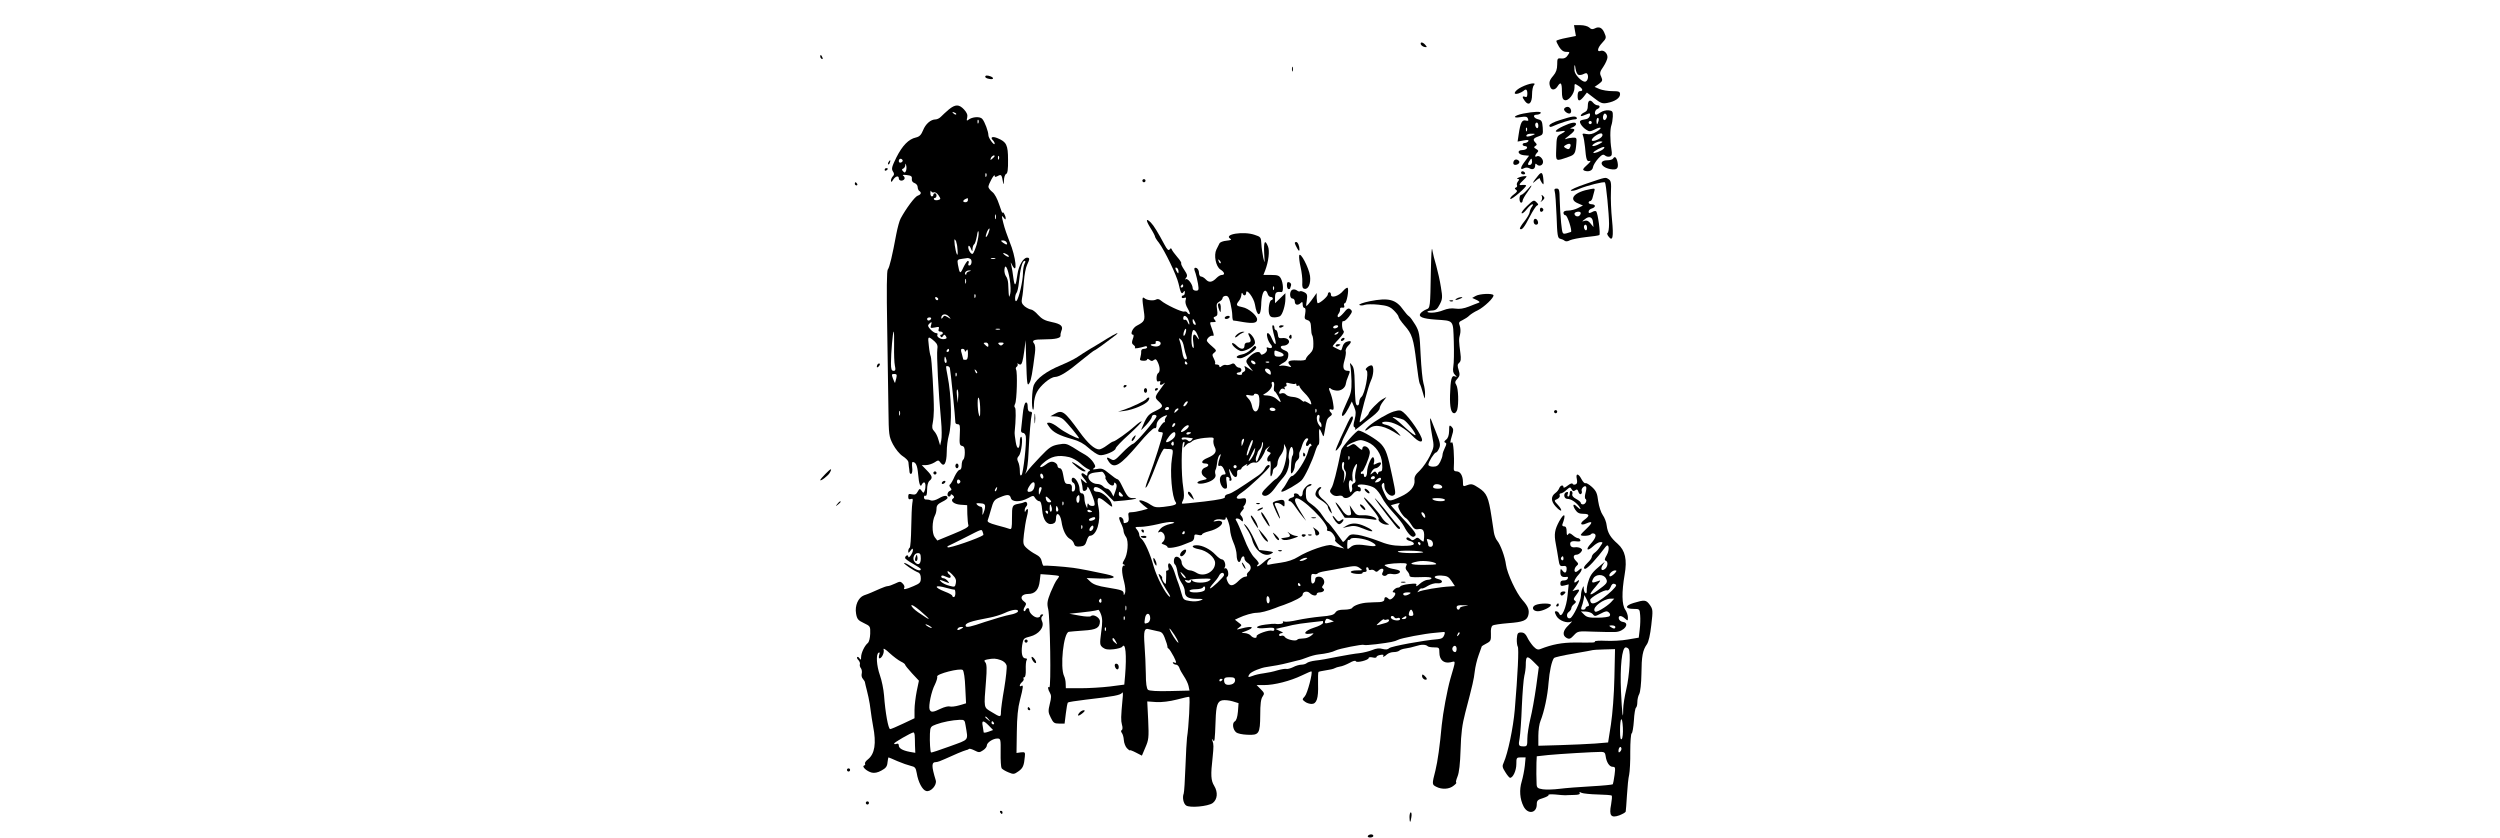 <?xml version="1.0" standalone="no"?>
<!DOCTYPE svg PUBLIC "-//W3C//DTD SVG 20010904//EN"
 "http://www.w3.org/TR/2001/REC-SVG-20010904/DTD/svg10.dtd">
<svg version="1.0" xmlns="http://www.w3.org/2000/svg"
 width="1591pt" height="533pt" 
 viewBox="-500 0 1591 533"
 preserveAspectRatio="xMidYMid meet">

<g transform="translate(0,533) scale(0.1,-0.1)"
fill="#000000" stroke="none">
<path d="M5023 5135 l6 -34 -60 -12 c-33 -6 -61 -15 -64 -18 -2 -4 6 -21 17
-39 14 -22 28 -32 45 -32 24 0 25 -1 10 -22 -10 -16 -23 -22 -41 -20 -24 3
-26 0 -26 -39 0 -29 -7 -50 -25 -71 -26 -30 -29 -45 -19 -72 8 -22 31 -20 46
4 20 32 28 24 28 -30 0 -38 4 -52 17 -57 23 -9 63 40 63 78 0 29 0 29 25 13
28 -18 33 -34 10 -34 -10 0 -15 -10 -15 -30 0 -37 12 -38 39 -5 l20 26 47 -36
c41 -32 52 -36 83 -30 48 9 81 31 81 55 0 17 -7 20 -49 20 -27 0 -63 6 -81 13
l-32 14 27 19 c24 18 25 22 15 46 -11 22 -9 31 14 64 14 21 26 48 26 60 0 26
-24 48 -45 40 -24 -9 -18 20 10 50 29 31 29 34 14 68 -14 31 -34 39 -60 25
-15 -7 -23 -6 -35 6 -9 8 -33 15 -56 15 l-41 0 6 -35z m22 -281 c7 -3 22 -1
33 5 16 8 21 7 26 -4 7 -19 -3 -45 -18 -45 -22 1 -64 45 -66 70 -3 39 3 49 7
12 3 -18 10 -35 18 -38z"/>
<path d="M4042 5048 c3 -7 13 -15 24 -17 16 -3 17 -1 5 13 -16 19 -34 21 -29
4z"/>
<path d="M220 4971 c0 -6 4 -13 10 -16 6 -3 7 1 4 9 -7 18 -14 21 -14 7z"/>
<path d="M3222 4890 c0 -14 2 -19 5 -12 2 6 2 18 0 25 -3 6 -5 1 -5 -13z"/>
<path d="M1270 4841 c0 -5 11 -11 25 -13 28 -6 34 6 9 16 -22 8 -34 7 -34 -3z"/>
<path d="M4683 4776 c-45 -22 -60 -53 -20 -41 12 4 26 11 32 16 16 16 25 10
25 -17 0 -19 -4 -25 -15 -20 -19 7 -19 -3 0 -28 24 -32 45 -13 45 42 0 26 5
53 12 60 20 20 -31 12 -79 -12z"/>
<path d="M5105 4658 c0 -25 -6 -36 -22 -43 -25 -11 -32 -31 -8 -21 8 3 22 9
31 12 12 5 15 2 12 -12 -2 -10 -12 -20 -23 -22 -42 -7 -46 -11 -35 -32 6 -11
21 -27 34 -35 20 -14 26 -13 55 1 43 22 52 10 10 -15 -22 -14 -42 -18 -62 -14
-27 5 -29 4 -22 -13 4 -10 9 -41 12 -69 7 -82 11 -95 31 -89 9 3 2 -8 -17 -25
-28 -25 -31 -31 -18 -37 27 -10 52 0 55 23 2 12 17 36 33 54 24 26 32 29 44
19 8 -7 22 -9 31 -6 13 5 14 14 9 47 -9 55 -9 129 0 152 4 11 8 35 9 55 1 33
-2 37 -26 40 -15 2 -38 -4 -50 -12 -12 -9 -26 -16 -30 -16 -14 0 -8 31 7 36
19 8 20 24 1 24 -7 0 -19 7 -26 15 -20 25 -35 17 -35 -17z m117 -83 c-12 -22
-27 -2 -18 22 5 12 10 13 17 6 7 -7 8 -17 1 -28z m-49 -15 c-3 -11 -7 -20 -9
-20 -2 0 -4 9 -4 20 0 11 4 20 9 20 5 0 7 -9 4 -20z m-43 -10 c0 -5 -4 -10
-10 -10 -5 0 -10 5 -10 10 0 6 5 10 10 10 6 0 10 -4 10 -10z m60 -94 c-20 -18
-60 -30 -60 -18 0 17 54 52 65 41 6 -6 4 -14 -5 -23z m-10 -41 c-35 -20 -62
-19 -36 0 11 8 29 15 40 15 19 -1 19 -2 -4 -15z m24 -33 c-16 -15 -64 -32 -64
-24 0 10 63 42 69 36 3 -3 0 -8 -5 -12z"/>
<path d="M1038 4633 c-18 -15 -40 -36 -49 -45 -9 -10 -25 -18 -35 -18 -31 0
-64 -29 -80 -70 -12 -29 -23 -40 -45 -45 -46 -10 -86 -51 -124 -126 -29 -59
-33 -73 -23 -89 10 -15 10 -22 0 -32 -6 -6 -12 -19 -12 -27 1 -12 4 -11 13 4
15 24 37 30 37 10 0 -17 26 -20 36 -4 3 6 0 15 -7 20 -9 6 -2 8 21 5 28 -3 35
-8 33 -24 -2 -13 5 -23 17 -27 11 -4 20 -15 20 -25 0 -10 5 -22 10 -25 16 -10
12 -23 -9 -30 -18 -5 -75 -82 -109 -145 -8 -14 -20 -59 -28 -100 -25 -135 -43
-212 -54 -225 -7 -8 -8 -130 -4 -366 3 -195 7 -430 8 -524 2 -164 3 -172 29
-223 16 -30 42 -62 62 -75 19 -12 35 -29 36 -37 1 -8 2 -22 3 -30 2 -8 3 -23
4 -33 1 -10 6 -15 12 -12 5 3 8 22 5 41 -2 18 -1 34 3 34 20 -1 30 -21 35 -78
5 -62 15 -89 24 -64 3 6 9 12 14 12 10 0 12 -31 3 -54 -6 -15 -8 -15 -19 1
-11 15 -13 15 -25 -6 -9 -17 -17 -21 -36 -17 -20 5 -24 3 -24 -15 0 -15 4 -19
16 -15 14 5 15 1 10 -26 -3 -18 -6 -88 -7 -156 -1 -67 -5 -125 -10 -128 -5 -3
-9 -13 -9 -22 0 -13 2 -13 15 4 11 15 14 16 15 3 0 -8 -7 -24 -15 -35 -9 -12
-14 -14 -15 -6 0 15 -20 6 -20 -9 0 -5 22 -21 50 -37 27 -15 50 -30 50 -34 0
-15 -26 -8 -63 18 -21 14 -41 24 -43 21 -5 -5 62 -50 89 -60 11 -4 17 -17 17
-37 0 -27 -6 -33 -46 -50 -51 -22 -68 -25 -59 -10 3 6 -1 17 -10 26 -14 15
-18 15 -49 0 -19 -9 -39 -16 -46 -16 -7 0 -28 -7 -48 -16 -21 -9 -46 -20 -57
-25 -11 -5 -32 -13 -47 -18 -36 -14 -59 -65 -50 -116 6 -35 13 -43 49 -60 42
-20 42 -21 41 -68 -1 -27 -7 -52 -15 -59 -21 -17 -43 -64 -43 -90 0 -18 -2
-20 -10 -8 -5 8 -12 12 -15 8 -3 -3 0 -12 8 -19 7 -8 12 -20 9 -27 -2 -7 1
-18 7 -25 5 -7 8 -22 5 -34 -3 -11 0 -26 8 -34 7 -8 13 -18 13 -24 1 -5 6 -28
12 -50 6 -22 14 -60 18 -85 10 -75 16 -114 21 -140 22 -112 11 -178 -33 -213
-13 -10 -21 -22 -18 -27 3 -5 0 -10 -6 -12 -17 -6 17 -37 49 -45 17 -4 38 0
61 13 28 15 37 26 39 52 2 17 5 32 6 32 2 0 28 -11 57 -24 30 -13 68 -26 85
-30 27 -6 32 -12 38 -46 9 -57 36 -108 60 -114 29 -8 70 38 61 68 -28 92 -28
116 2 116 9 0 34 9 57 20 56 26 118 52 134 56 8 1 16 5 19 8 3 3 19 -2 35 -10
27 -14 32 -14 54 1 13 8 24 22 24 30 0 19 39 45 67 45 21 0 22 -4 21 -89 -1
-48 2 -93 6 -100 4 -6 23 -18 43 -26 33 -14 37 -13 64 6 29 20 36 37 41 94 3
27 1 30 -25 27 l-28 -4 2 134 c1 93 7 154 20 203 21 82 23 98 9 90 -16 -10
-12 11 5 25 8 7 12 16 9 21 -3 5 -1 9 5 9 6 0 10 20 9 48 -1 26 1 53 5 60 5 7
3 12 -7 12 -21 0 -28 32 -21 84 7 42 9 45 50 55 56 14 93 60 77 96 -7 16 -7
26 1 34 8 8 8 11 -1 11 -7 0 -12 -4 -12 -10 0 -5 -8 -10 -18 -10 -21 0 -52 29
-52 48 0 16 -17 15 -23 0 -2 -7 -7 -10 -11 -6 -4 3 -2 15 6 27 11 18 10 22 -6
34 -29 21 -14 47 27 47 44 0 68 27 74 83 l5 43 57 -4 c31 -2 58 -6 60 -8 2 -2
-3 -12 -11 -21 -9 -10 -27 -47 -42 -83 -22 -56 -24 -71 -15 -108 12 -54 19
-503 7 -496 -12 8 -10 -13 4 -36 9 -15 9 -30 -1 -69 -11 -45 -11 -55 6 -88 16
-33 22 -38 53 -38 l35 0 8 65 c4 35 10 66 13 69 2 3 53 11 112 18 182 21 223
29 233 44 5 9 7 -6 3 -39 -11 -118 -11 -136 -4 -164 5 -16 5 -30 -1 -34 -6 -4
-6 -10 0 -18 6 -7 12 -28 13 -46 1 -19 11 -43 20 -52 10 -10 18 -16 18 -13 0
3 17 -3 38 -14 l39 -20 22 52 c21 48 23 62 18 173 l-6 120 57 -4 c36 -2 85 4
132 16 41 11 76 19 78 17 7 -6 -3 -193 -14 -260 -2 -16 -7 -100 -10 -185 -3
-85 -8 -162 -11 -170 -10 -25 -2 -64 15 -76 23 -17 140 -6 169 15 31 23 35 69
10 110 -21 34 -23 68 -10 181 7 70 7 83 -1 105 -6 16 -6 17 3 5 11 -16 12 -8
17 125 3 96 12 122 42 128 15 3 44 0 65 -6 l39 -12 -4 -54 c-3 -34 -10 -57
-20 -62 -18 -10 -13 -52 9 -70 8 -7 39 -14 70 -15 76 -4 82 6 83 126 0 68 4
102 15 117 13 19 12 23 -12 47 l-26 26 48 0 c65 0 166 26 239 61 33 16 61 28
62 26 9 -8 -26 -141 -42 -158 -18 -20 -18 -21 1 -35 10 -8 29 -14 42 -14 32 0
44 35 41 126 -1 41 0 76 3 78 2 2 23 6 47 10 24 3 49 9 55 13 7 4 22 9 35 11
12 1 39 12 60 23 20 12 38 17 40 11 4 -13 82 7 82 20 0 6 11 7 25 4 14 -4 25
-2 25 3 0 5 11 11 25 13 13 3 22 1 19 -3 -9 -14 6 -10 22 6 9 8 28 15 43 15
15 0 31 4 37 10 5 5 23 11 39 13 17 2 46 9 65 15 36 12 64 11 76 -1 4 -4 22
-7 41 -7 31 0 33 -2 33 -33 0 -46 28 -71 70 -62 36 8 36 19 0 -105 -20 -71
-47 -216 -55 -295 -12 -132 -26 -231 -40 -288 -23 -89 -22 -90 5 -104 36 -19
84 -16 111 7 13 10 21 19 16 20 -4 0 0 17 8 37 11 26 17 81 20 173 3 104 10
158 30 235 48 183 54 210 60 261 3 28 14 75 25 105 11 29 20 55 20 56 0 1 13
9 30 18 27 14 29 20 28 61 -2 28 2 48 11 53 7 5 51 11 98 15 96 7 120 17 129
51 8 32 -1 56 -37 96 -39 43 -98 170 -105 224 -6 50 -35 129 -56 154 -9 10
-18 34 -21 52 -3 19 -10 63 -15 99 -19 126 -31 152 -80 184 -39 26 -48 28 -73
19 -28 -11 -29 -10 -29 19 0 40 -17 68 -40 68 -16 0 -20 6 -18 28 4 68 -3 163
-12 157 -13 -8 -13 -1 1 46 10 31 9 40 -3 53 -14 13 -16 11 -16 -27 -1 -28 -7
-46 -19 -55 -13 -10 -14 -16 -6 -19 10 -3 9 -11 -2 -33 -8 -16 -15 -36 -15
-45 0 -9 -7 -29 -15 -45 -12 -23 -22 -30 -45 -30 -17 0 -30 5 -30 13 0 17 38
77 48 77 5 0 14 12 20 26 10 21 8 36 -17 97 -16 40 -31 79 -34 87 -11 30 -6
-37 7 -104 13 -68 13 -71 -14 -127 -15 -31 -44 -73 -64 -93 -30 -28 -37 -41
-34 -65 3 -37 -29 -75 -87 -101 -78 -36 -79 -35 -105 20 -18 39 -21 53 -12 62
9 9 12 6 12 -15 0 -32 33 -69 55 -61 19 8 19 10 -4 119 -30 143 -40 173 -71
208 -24 28 -123 87 -145 87 -13 0 -106 -105 -110 -125 -28 -137 -50 -224 -62
-241 -12 -19 -12 -24 3 -39 11 -10 25 -14 40 -11 12 3 26 2 29 -4 11 -18 43
-10 63 15 13 16 26 23 36 19 11 -4 16 -1 16 10 0 9 -4 16 -10 16 -5 0 -10 4
-10 9 0 16 80 5 108 -15 15 -11 36 -39 47 -61 11 -23 43 -65 71 -95 28 -30 59
-69 69 -88 23 -45 51 -74 64 -65 22 13 16 22 -107 153 -23 25 -41 46 -40 47 2
1 17 5 33 9 23 6 27 5 18 -4 -8 -9 -6 -21 9 -47 12 -19 27 -37 34 -40 7 -3 22
-21 34 -40 16 -27 26 -34 43 -31 36 7 45 -10 38 -71 -1 -11 -5 -10 -21 4 -16
15 -22 16 -35 5 -12 -10 -19 -10 -27 -2 -14 14 -28 16 -28 3 0 -5 12 -12 26
-15 14 -4 24 -12 21 -19 -3 -8 -28 -12 -79 -11 -57 1 -92 9 -151 33 -42 16
-99 33 -125 37 -45 6 -51 4 -71 -21 -12 -16 -23 -26 -25 -24 -1 2 -21 30 -44
61 -23 31 -46 60 -52 63 -6 4 -22 24 -36 46 -13 22 -42 52 -64 67 -35 24 -39
32 -40 69 0 34 4 43 21 48 11 4 18 9 15 12 -12 13 -56 -28 -56 -52 0 -25 -14
-33 -25 -15 -3 6 -13 10 -21 10 -8 0 -12 -5 -9 -11 4 -6 -2 -13 -14 -16 -21
-5 -30 -23 -11 -23 5 0 21 -17 34 -37 14 -21 35 -49 47 -63 l21 -25 -15 25
c-52 81 -63 106 -52 117 26 24 219 -166 200 -197 -3 -5 2 -10 13 -10 18 0 49
-47 38 -58 -3 -3 9 -16 27 -29 l32 -24 -30 7 c-16 4 -39 10 -50 14 -24 9 -152
-35 -214 -74 -28 -18 -67 -31 -110 -37 -36 -5 -71 -11 -78 -13 -16 -6 -10 24
8 35 9 5 10 9 2 9 -6 0 -26 -13 -44 -30 -18 -16 -35 -27 -38 -24 -3 3 0 8 6
12 8 5 1 18 -21 40 -22 21 -46 65 -71 130 -21 53 -43 103 -48 109 -13 17 14
18 31 1 9 -9 12 -9 12 3 0 8 -5 20 -12 27 -9 9 -7 16 7 32 10 11 14 20 10 20
-5 0 -4 5 3 12 7 7 12 21 12 31 0 15 -5 18 -24 15 -46 -9 -48 8 -4 37 45 30
178 155 178 168 0 16 -21 6 -31 -15 -6 -13 -24 -32 -40 -43 -128 -88 -168
-113 -191 -119 -16 -3 -25 -11 -23 -19 4 -9 -32 -17 -132 -29 -76 -9 -139 -15
-141 -13 -2 2 1 12 7 23 7 13 7 38 1 78 -14 83 -13 281 1 290 8 4 9 -1 5 -17
-6 -22 -6 -23 7 -6 8 9 18 17 22 17 5 0 16 6 24 14 9 7 44 16 77 19 57 5 61 4
56 -15 -2 -10 1 -30 8 -43 16 -30 3 -49 -47 -70 -37 -15 -44 -35 -13 -35 25 0
26 -17 1 -25 -28 -9 -33 -41 -7 -59 21 -14 21 -15 -11 -22 -46 -9 -42 -28 3
-21 52 9 86 34 79 57 -4 11 -3 25 1 31 4 7 8 28 10 47 2 20 9 40 15 46 9 8 10
6 5 -7 -17 -50 -18 -67 -4 -62 9 4 19 -4 26 -20 15 -33 15 -35 -2 -35 -8 0
-17 -8 -21 -19 -8 -26 11 -71 31 -71 14 0 15 7 10 40 -5 33 -4 38 9 34 8 -4
12 -10 9 -15 -3 -5 0 -9 6 -9 7 0 9 7 6 16 -3 9 -9 28 -12 42 -5 24 -4 24 12
-6 18 -36 40 -38 37 -3 -2 13 3 21 12 21 8 0 15 3 15 8 0 4 9 13 21 20 17 11
20 11 13 0 -4 -7 2 -5 14 5 11 11 29 16 39 13 13 -3 24 5 41 30 12 20 22 39
22 43 0 5 8 15 18 22 15 13 16 12 3 -3 -11 -15 -11 -19 3 -24 16 -6 16 -8 0
-25 -16 -18 -11 -45 7 -34 5 4 7 -18 5 -51 -3 -36 -1 -52 5 -43 5 8 9 21 9 30
0 9 7 19 15 23 8 3 15 16 15 29 0 14 9 36 20 50 11 14 20 36 21 49 l0 23 12
-23 c15 -32 -7 -136 -36 -173 -12 -15 -25 -28 -28 -28 -4 -1 -27 -21 -51 -46
-36 -35 -42 -47 -32 -56 17 -14 46 2 76 43 12 18 30 40 38 50 32 36 39 47 49
82 5 21 7 44 4 52 -8 21 6 86 18 79 10 -7 13 -48 3 -57 -3 -4 -7 -32 -8 -64
-3 -50 -1 -55 11 -39 7 11 13 29 13 41 0 12 7 27 15 34 9 7 15 20 13 29 -1 9
0 21 3 26 4 6 12 27 18 48 7 20 19 37 27 37 12 0 12 -4 2 -20 -7 -10 -9 -23
-5 -27 5 -4 12 -1 16 6 6 9 11 10 15 2 4 -6 3 -11 -3 -11 -5 0 -12 -14 -16
-31 -12 -52 -81 -159 -104 -159 -6 0 -18 -15 -27 -33 -9 -17 -23 -40 -32 -49
-8 -10 -10 -18 -5 -18 16 0 104 51 126 73 20 20 69 124 88 187 7 22 16 40 20
40 4 0 6 23 4 50 -3 57 1 62 17 23 11 -28 11 -28 19 17 11 69 13 74 32 89 14
9 16 16 8 24 -16 16 -13 27 4 20 13 -4 15 2 9 38 -3 24 -12 56 -19 72 -12 25
-8 36 8 20 4 -3 19 -8 33 -9 29 -3 56 18 59 45 1 9 7 29 14 44 14 35 14 37 -2
37 -28 0 -35 20 -21 66 7 24 11 51 8 58 -3 8 4 24 16 36 25 25 21 35 -9 25
-12 -3 -24 -17 -27 -31 -3 -13 -8 -24 -11 -24 -4 0 -45 20 -52 26 -1 1 15 22
38 45 27 29 38 46 31 53 -12 12 -13 69 -1 62 5 -3 20 9 35 28 22 30 24 35 10
47 -12 10 -20 7 -43 -22 -16 -19 -32 -31 -36 -27 -5 4 -3 14 4 22 6 8 10 20 9
27 -2 8 4 13 14 11 12 -2 16 2 12 13 -3 8 -1 15 4 15 12 0 28 87 18 98 -4 3
-17 -6 -29 -20 -27 -33 -77 -48 -77 -24 0 9 -4 16 -10 16 -5 0 -10 -6 -10 -14
0 -13 -49 -56 -64 -56 -3 0 -6 15 -7 33 l0 32 -17 -24 c-9 -14 -25 -34 -34
-45 -18 -20 -18 -20 -12 21 5 35 3 43 -16 53 -12 6 -24 9 -27 6 -4 -3 -12 -1
-19 5 -8 6 -21 9 -29 5 -20 -7 -20 -56 0 -56 8 0 15 -9 15 -20 0 -22 20 -26
38 -8 9 9 12 7 12 -10 0 -12 5 -22 11 -22 7 0 9 -12 5 -36 -6 -31 -4 -36 13
-41 14 -3 22 -14 23 -32 3 -51 4 -56 9 -66 4 -6 7 -29 7 -52 1 -32 -4 -46 -23
-65 -14 -12 -25 -28 -25 -34 0 -7 -21 -10 -55 -8 -56 3 -69 -8 -43 -34 9 -9 5
-10 -18 -3 -16 4 -36 6 -44 3 -21 -7 -5 8 22 22 14 7 24 22 26 39 3 21 -2 29
-22 37 -30 11 -35 30 -7 30 10 0 24 6 30 14 15 18 -9 39 -41 34 -19 -2 -24 2
-26 25 -2 15 -8 27 -13 27 -5 0 -9 7 -9 15 0 8 -4 15 -9 15 -8 0 -5 -21 14
-92 10 -40 -3 -35 -21 7 -17 42 -39 48 -29 8 3 -16 13 -35 21 -44 16 -18 9
-30 -14 -22 -11 5 -14 2 -10 -8 4 -9 -3 -21 -15 -29 -15 -9 -22 -10 -25 -1 -6
19 -36 12 -65 -14 -33 -31 -33 -35 -5 -70 l22 -28 -29 19 c-27 18 -29 18 -22
1 4 -11 1 -20 -8 -23 -8 -4 -13 -9 -11 -13 3 -4 -4 -7 -15 -7 -10 0 -19 4 -19
8 0 4 7 8 15 8 8 0 15 7 15 15 0 8 -7 15 -15 15 -7 0 -18 7 -23 16 -7 12 -14
14 -28 6 -10 -5 -25 -7 -32 -5 -7 3 -19 -1 -27 -7 -11 -9 -15 -9 -15 -1 0 6
-7 11 -17 11 -9 0 -14 3 -11 6 4 3 0 17 -7 31 -12 23 -12 28 3 39 15 12 14 15
-15 40 -18 15 -33 31 -33 36 0 15 24 35 37 31 9 -3 9 6 -2 37 -19 53 -19 50 6
50 18 0 19 3 9 15 -10 12 -9 16 5 21 13 5 15 14 10 45 -5 31 -3 39 14 49 12 6
21 16 21 23 0 7 9 13 19 14 15 1 22 -8 31 -45 6 -26 12 -62 12 -79 0 -18 3
-33 7 -33 3 0 32 -4 64 -10 63 -10 87 -6 87 17 0 25 -55 71 -93 78 -41 8 -44
13 -22 41 8 10 15 28 15 39 1 11 4 14 7 8 7 -19 23 -16 23 3 0 33 49 -31 56
-73 13 -81 37 -84 40 -5 1 56 12 92 26 92 5 0 12 -9 15 -20 3 -11 12 -20 19
-20 8 0 14 -4 14 -10 0 -5 -4 -10 -9 -10 -12 0 -22 -57 -15 -86 5 -18 13 -24
33 -24 14 0 31 4 37 8 16 10 34 70 34 110 l0 36 -33 -32 -33 -32 0 35 c0 34 7
40 41 36 14 -1 12 58 -4 87 -10 18 -20 22 -61 22 l-50 0 11 28 c22 57 30 126
18 154 -19 47 -28 31 -24 -44 4 -67 4 -69 -6 -28 -5 25 -11 65 -12 88 -2 41
-4 45 -42 57 -71 25 -202 4 -155 -25 10 -6 3 -9 -25 -12 -21 -2 -41 -9 -45
-18 -4 -8 -12 -25 -19 -38 -18 -36 -4 -108 25 -127 27 -17 32 -35 9 -35 -8 0
-22 -8 -32 -18 -28 -29 -49 -33 -69 -11 -9 10 -23 19 -31 19 -7 0 -13 11 -13
24 0 13 -7 26 -15 30 -17 6 -19 -3 -6 -36 4 -13 11 -42 15 -65 6 -39 4 -43
-14 -43 -11 0 -20 7 -20 15 0 25 -31 66 -44 58 -7 -4 -6 -1 2 9 10 12 8 21
-12 51 -13 19 -22 38 -19 41 3 3 -8 21 -25 40 -16 19 -32 40 -35 48 -4 10 -7
10 -14 0 -7 -9 -16 0 -32 30 -41 77 -69 123 -87 141 -32 32 -34 17 -4 -32 17
-26 30 -52 30 -56 0 -5 11 -23 25 -40 37 -50 113 -207 125 -260 13 -60 20 -71
31 -54 7 11 9 10 9 -3 0 -10 -4 -18 -10 -18 -5 0 -10 -5 -10 -11 0 -6 7 -8 16
-5 12 5 14 1 9 -14 -4 -13 1 -34 14 -55 11 -19 16 -35 11 -35 -5 0 -12 5 -15
11 -4 6 -13 8 -19 6 -14 -5 -120 45 -148 70 -10 9 -22 12 -30 7 -16 -10 -59
-6 -75 8 -15 12 -16 1 -4 -82 9 -59 5 -67 -45 -93 -27 -14 -45 -57 -24 -57 6
0 5 -12 -1 -27 -8 -22 -7 -30 5 -39 9 -6 12 -14 8 -18 -6 -7 31 -1 66 10 6 2
12 -1 12 -6 0 -6 -9 -10 -19 -10 -13 0 -19 -6 -19 -17 1 -10 -2 -27 -5 -38 -6
-16 -2 -20 18 -21 14 -1 25 3 25 8 0 6 6 5 15 -2 11 -9 18 -10 28 -1 11 8 16
5 25 -15 15 -31 15 -61 2 -69 -6 -3 -10 -18 -10 -32 0 -18 4 -24 14 -20 10 4
13 1 9 -9 -6 -17 8 -18 27 -1 7 6 0 -6 -17 -28 -47 -63 -47 -64 -18 -91 31
-29 28 -36 -29 -63 -41 -20 -50 -33 -84 -116 -2 -5 12 8 32 30 20 22 36 45 36
52 0 7 7 13 15 13 8 0 15 -4 15 -9 0 -17 -130 -170 -150 -176 -11 -3 -42 -30
-69 -58 -46 -48 -52 -51 -72 -39 -27 17 -32 11 -13 -16 34 -49 71 -27 190 113
50 60 94 103 101 100 8 -3 13 4 13 19 0 24 22 48 54 60 15 5 17 4 7 -8 -6 -7
-10 -20 -8 -27 2 -8 2 -10 -1 -6 -4 9 -42 -41 -42 -55 0 -5 7 -8 15 -8 8 0 15
-3 15 -6 0 -17 -57 -197 -85 -269 -18 -47 -29 -82 -24 -79 11 6 29 47 74 164
18 47 38 85 44 84 6 -1 22 -2 34 -2 23 -2 24 -3 15 -59 -14 -86 0 -249 24
-279 11 -15 -8 -22 -77 -30 -44 -5 -58 -3 -82 13 -29 21 -73 36 -73 25 0 -3
12 -16 27 -28 l28 -22 -40 -11 c-22 -6 -51 -11 -64 -11 -20 0 -23 -4 -19 -30
3 -19 0 -31 -10 -35 -20 -7 -22 -7 -22 9 0 16 -18 31 -27 23 -3 -3 2 -20 11
-38 9 -18 16 -39 16 -48 0 -9 7 -27 16 -39 18 -27 11 -112 -13 -148 -11 -18
-11 -23 -1 -27 10 -4 10 -6 1 -6 -17 -1 -16 -43 1 -106 7 -28 10 -59 5 -70 -6
-15 -8 -16 -8 -4 -1 21 -9 24 -106 40 -58 9 -86 19 -105 36 l-25 24 85 -3 c98
-3 118 11 38 28 -67 15 -175 36 -208 40 -61 8 -180 17 -187 13 -4 -2 -10 10
-13 26 -4 21 -15 35 -39 47 -18 9 -44 27 -58 40 -22 21 -24 27 -17 88 4 36 12
86 19 113 7 26 9 47 4 47 -4 0 -10 -6 -12 -12 -4 -9 -6 -8 -6 3 -1 8 4 20 10
26 13 13 3 36 -12 27 -5 -3 -21 -8 -36 -10 -42 -8 -43 -11 -43 -91 0 -64 -2
-74 -16 -69 -8 3 -44 14 -80 23 -51 14 -63 21 -58 33 3 8 12 36 19 62 17 61
21 68 61 84 45 19 61 18 67 -6 7 -26 59 -27 108 -1 35 19 36 19 47 0 7 -10 18
-19 26 -19 9 0 15 -17 18 -56 6 -64 30 -97 66 -88 16 5 22 14 22 33 0 48 27
33 35 -18 8 -56 29 -97 54 -111 11 -5 23 -19 26 -31 5 -16 14 -19 38 -17 26 2
34 9 42 35 5 18 14 33 20 33 44 0 72 92 56 179 -14 70 -5 77 46 35 42 -35 45
-35 38 -13 -9 34 -61 79 -90 79 -16 0 -25 6 -25 15 0 29 39 15 84 -31 l45 -45
68 6 c70 7 97 15 50 15 -26 0 -35 11 -72 88 -8 17 -19 32 -24 32 -5 0 -28 16
-52 36 -37 31 -48 35 -78 29 -26 -4 -32 -3 -21 4 13 9 13 14 -2 38 -9 15 -32
37 -51 48 -20 11 -55 32 -79 48 -41 24 -49 26 -93 18 -43 -8 -58 -18 -115 -78
-36 -37 -73 -79 -83 -93 -15 -21 -16 -22 -7 -2 6 12 13 64 15 115 6 126 15
228 21 250 4 11 0 17 -10 17 -11 0 -16 10 -16 31 0 20 -4 29 -12 27 -8 -3 -16
-34 -20 -79 -5 -41 -9 -83 -10 -94 -2 -12 3 -20 12 -20 8 0 16 -10 18 -22 6
-39 -16 -235 -27 -246 -8 -8 -11 0 -11 27 0 20 -5 46 -11 57 -8 16 -7 25 5 38
16 18 28 121 14 121 -4 0 -8 -12 -8 -27 0 -55 -18 -59 -26 -7 -5 27 -8 56 -7
64 8 75 9 151 2 156 -5 3 -5 13 1 24 11 21 16 202 6 218 -3 6 -2 13 3 17 6 3
9 11 7 18 -1 7 -1 9 1 5 3 -5 10 -8 17 -8 9 0 16 27 23 78 l10 77 3 -115 c5
-171 7 -182 22 -156 10 17 18 62 34 188 4 30 2 53 -5 61 -17 21 -3 27 63 27
72 0 107 8 105 24 -1 6 1 19 5 29 14 30 -1 45 -60 57 -45 9 -64 20 -88 46 -16
19 -37 34 -45 34 -9 1 -27 10 -40 20 -19 17 -22 26 -17 53 4 17 9 66 12 107 3
41 12 88 20 104 18 37 18 46 0 46 -24 0 -54 -52 -61 -105 -10 -77 -18 -85 -26
-25 -3 30 -10 66 -13 80 -6 25 -6 25 5 3 37 -71 24 53 -16 148 -14 35 -33 89
-40 119 -12 48 -12 52 1 36 10 -14 14 -16 14 -5 0 16 -19 49 -20 34 -1 -5 -10
18 -21 52 -12 37 -29 70 -44 81 -14 11 -25 26 -25 33 1 19 39 87 40 71 0 -10
5 -10 20 -2 22 12 25 8 33 -40 3 -18 5 -15 6 11 0 20 7 39 14 42 9 3 13 29 12
90 0 94 -10 114 -66 137 -32 14 -50 7 -31 -12 7 -7 12 -17 12 -22 -1 -18 -40
35 -40 53 0 23 -23 86 -39 104 -14 17 -64 14 -89 -6 -10 -8 -12 -5 -7 14 4 17
-1 31 -20 52 -32 34 -55 34 -97 0z m47 -31 c-3 -3 -11 0 -18 7 -9 10 -8 11 6
5 10 -3 15 -9 12 -12z m142 -54 c-3 -8 -6 -5 -6 6 -1 11 2 17 5 13 3 -3 4 -12
1 -19z m103 -212 c0 -2 -7 -9 -15 -16 -13 -11 -14 -10 -9 4 5 14 24 23 24 12z
m27 -18 c-3 -8 -6 -5 -6 6 -1 11 2 17 5 13 3 -3 4 -12 1 -19z m-613 -7 c3 -5
-1 -11 -9 -15 -9 -3 -15 0 -15 9 0 16 16 20 24 6z m22 -68 c-6 -13 -9 -14 -19
-3 -9 10 -9 13 1 17 6 3 13 12 13 21 1 14 2 14 6 -1 3 -10 2 -25 -1 -34z m511
-35 c-3 -8 -6 -5 -6 6 -1 11 2 17 5 13 3 -3 4 -12 1 -19z m-333 -102 c7 3 20
-6 29 -19 15 -23 15 -25 -3 -30 -11 -3 -23 -1 -26 4 -3 5 0 9 5 9 6 0 11 7 11
15 0 8 -4 15 -10 15 -5 0 -10 -4 -10 -10 0 -5 -4 -10 -10 -10 -5 0 -10 10 -9
23 0 12 3 17 5 10 3 -7 11 -10 18 -7z m216 -49 c0 -8 -7 -14 -15 -14 -25 0
-17 17 13 26 1 1 2 -5 2 -12z m177 -119 c-3 -7 -5 -2 -5 12 0 14 2 19 5 13 2
-7 2 -19 0 -25z m-47 -93 c-6 -15 -13 -25 -16 -23 -2 3 1 17 7 32 16 34 23 27
9 -9z m-74 -70 c-9 -29 -20 -57 -26 -60 -11 -7 -33 32 -27 48 3 7 9 1 15 -13
10 -24 11 -24 11 -3 1 12 5 24 10 28 6 3 13 27 18 53 4 30 9 39 11 24 2 -12
-4 -47 -12 -77z m-130 14 c1 -5 2 -10 3 -11 1 -2 4 -20 5 -42 2 -21 0 -32 -4
-25 -11 21 -22 105 -13 95 4 -4 9 -12 9 -17z m319 0 c11 -17 0 -20 -21 -4 -17
13 -17 14 -2 15 9 0 20 -5 23 -11z m5 -79 c8 -5 12 -11 10 -14 -3 -2 -14 2
-24 10 -22 15 -10 19 14 4z m-237 -26 c16 -6 12 -44 -5 -44 -6 0 -8 7 -4 15 3
8 1 15 -4 15 -5 0 -18 -19 -29 -42 -20 -44 -24 -42 -35 19 -5 30 -3 32 27 36
18 2 33 5 34 5 1 1 8 -1 16 -4z m160 -1 c-7 -2 -19 -2 -25 0 -7 3 -2 5 12 5
14 0 19 -2 13 -5z m1435 -28 c-3 -3 -9 2 -12 12 -6 14 -5 15 5 6 7 -7 10 -15
7 -18z m-1248 -4 c-5 -11 -10 -38 -10 -61 0 -47 -26 -160 -41 -175 -5 -5 -9 1
-9 16 0 14 4 29 9 35 5 5 12 34 15 64 9 92 22 140 37 140 6 0 6 -7 -1 -19z
m-94 -99 c6 -37 7 -78 3 -92 -7 -25 -7 -25 -10 5 -1 17 -2 44 -3 61 -1 17 -7
38 -14 46 -6 8 -11 27 -10 41 4 45 22 12 34 -61z m1074 50 c0 -15 -2 -15 -10
-2 -13 20 -13 33 0 25 6 -3 10 -14 10 -23z m-1332 1 c-10 -2 -18 -9 -18 -15 0
-6 -3 -9 -6 -5 -10 10 6 27 24 26 15 -1 15 -2 0 -6z m-21 -75 c-3 -7 -5 -2 -5
12 0 14 2 19 5 13 2 -7 2 -19 0 -25z m1383 -18 c0 -5 -5 -10 -11 -10 -5 0 -7
5 -4 10 3 6 8 10 11 10 2 0 4 -4 4 -10z m577 -22 c-3 -8 -6 -5 -6 6 -1 11 2
17 5 13 3 -3 4 -12 1 -19z m-1900 -50 c-3 -8 -6 -5 -6 6 -1 11 2 17 5 13 3 -3
4 -12 1 -19z m-236 -11 c-1 -12 -15 -9 -19 4 -3 6 1 10 8 8 6 -3 11 -8 11 -12z
m70 -114 c13 -15 12 -15 -9 -2 -20 12 -24 12 -32 -1 -5 -8 -10 -10 -10 -4 0
27 31 32 51 7z m1519 -12 c5 -11 10 -26 9 -33 0 -7 -4 -3 -10 10 -5 13 -13 20
-19 17 -5 -3 -10 1 -10 9 0 22 17 20 30 -3z m-1635 -1 c-3 -5 -10 -10 -16 -10
-5 0 -9 5 -9 10 0 6 7 10 16 10 8 0 12 -4 9 -10z m1685 -33 c0 -5 -4 -5 -10
-2 -5 3 -10 14 -10 23 0 15 2 15 10 2 5 -8 10 -19 10 -23z m-1685 -7 c-6 -18
-3 -19 25 -14 25 6 29 4 24 -10 -4 -11 -1 -16 10 -16 9 0 16 -4 16 -10 0 -5
-5 -10 -11 -10 -5 0 -7 -5 -3 -11 4 -8 9 -7 15 2 8 12 11 11 19 -1 7 -11 5
-16 -11 -18 -23 -4 -52 16 -43 29 3 5 -1 9 -9 9 -7 0 -23 10 -35 23 -17 18
-19 26 -10 35 17 17 20 15 13 -8z m2590 -10 c-3 -5 -13 -10 -21 -10 -8 0 -12
5 -9 10 3 6 13 10 21 10 8 0 12 -4 9 -10z m-2152 -17 c-7 -2 -19 -2 -25 0 -7
3 -2 5 12 5 14 0 19 -2 13 -5z m1182 -23 c-4 -12 -9 -19 -12 -17 -3 3 -2 15 2
27 4 12 9 19 12 17 3 -3 2 -15 -2 -27z m73 -5 c15 -32 15 -46 1 -22 -20 33
-32 19 -25 -30 5 -35 4 -44 -4 -33 -13 19 -8 110 6 110 6 0 16 -11 22 -25z
m-1928 -77 c-1 -51 1 -108 5 -125 6 -27 4 -33 -9 -33 -12 0 -16 11 -16 48 0
65 12 202 17 202 3 0 4 -42 3 -92z m2825 82 c-3 -5 -12 -10 -18 -10 -7 0 -6 4
3 10 19 12 23 12 15 0z m-2567 -53 c17 -16 21 -28 17 -51 -5 -31 7 -276 24
-454 5 -51 5 -107 1 -125 l-7 -32 -11 37 c-5 21 -18 45 -27 54 -13 13 -15 26
-9 53 4 20 7 56 7 81 1 80 -14 334 -20 343 -3 5 -9 35 -12 67 -8 62 -5 64 37
27z m1587 -36 c4 -20 10 -45 15 -57 6 -15 4 -21 -6 -21 -8 0 -16 17 -20 46 -4
25 -11 57 -16 70 -7 21 -7 22 6 11 9 -6 18 -28 21 -49z m-151 31 c9 -14 -8
-29 -31 -27 -30 2 -42 15 -14 15 12 0 19 4 16 10 -3 6 1 10 9 10 8 0 17 -4 20
-8z m-1094 -18 c0 -14 -3 -14 -15 -4 -8 7 -15 14 -15 16 0 2 7 4 15 4 8 0 15
-7 15 -16z m92 4 c-9 -9 -15 -9 -24 0 -9 9 -7 12 12 12 19 0 21 -3 12 -12z
m-342 -38 c0 -5 -5 -10 -11 -10 -5 0 -7 5 -4 10 3 6 8 10 11 10 2 0 4 -4 4
-10z m100 -2 c0 -9 4 -8 10 2 7 11 10 5 10 -22 0 -27 -4 -38 -15 -38 -8 0 -15
1 -15 3 0 1 -4 17 -9 35 -8 25 -7 32 5 32 8 0 14 -6 14 -12z m2004 -8 c35 -13
33 -30 -4 -30 -23 0 -30 4 -30 20 0 23 0 23 34 10z m-2121 -50 c3 -11 1 -20
-4 -20 -5 0 -9 9 -9 20 0 11 2 20 4 20 2 0 6 -9 9 -20z m1967 -22 c0 -13 -23
-5 -28 10 -2 7 2 10 12 6 9 -3 16 -11 16 -16z m-435 2 c3 -5 1 -10 -4 -10 -6
0 -11 5 -11 10 0 6 2 10 4 10 3 0 8 -4 11 -10z m522 4 c-3 -3 -12 -4 -19 -1
-8 3 -5 6 6 6 11 1 17 -2 13 -5z m-2032 -36 c4 -12 35 -320 35 -347 0 -6 7
-11 16 -11 13 0 15 -11 12 -67 -3 -58 -1 -68 15 -71 13 -3 17 -13 17 -42 0
-21 -4 -42 -10 -45 -5 -3 -10 -19 -10 -36 0 -17 -5 -29 -13 -29 -7 0 -21 -19
-32 -42 -10 -24 -23 -46 -28 -50 -7 -4 -7 -11 1 -21 10 -12 9 -16 -3 -21 -17
-6 -21 -36 -5 -36 6 0 10 5 10 10 0 6 6 5 14 -2 9 -8 10 -15 3 -19 -23 -15 3
-38 45 -41 l43 -3 1 -57 c1 -31 4 -63 7 -71 4 -10 -25 -26 -96 -55 l-102 -42
-17 22 c-18 25 -17 102 2 138 6 10 10 30 10 44 0 19 9 29 35 42 19 9 35 20 35
25 0 18 -21 18 -54 -2 -23 -13 -42 -18 -54 -13 -9 4 -23 6 -29 5 -7 -1 -13 5
-13 14 0 9 5 13 10 10 6 -4 10 11 10 38 0 27 6 49 15 57 22 18 19 30 -17 67
l-32 33 27 0 c15 0 39 8 54 17 24 16 26 16 39 -2 22 -30 38 -4 39 67 0 35 6
82 13 106 21 71 18 250 -8 381 -12 65 -12 61 0 61 6 0 13 -6 15 -12z m2042
-28 c2 -17 -1 -18 -18 -7 -24 15 -25 37 -1 30 10 -2 18 -13 19 -23z m-1869 -5
c-3 -3 -9 2 -12 12 -6 14 -5 15 5 6 7 -7 10 -15 7 -18z m-131 -17 c-3 -8 -6
-5 -6 6 -1 11 2 17 5 13 3 -3 4 -12 1 -19z m-383 -15 c-4 -16 -8 -29 -8 -30
-1 -1 -7 11 -13 27 -10 27 -9 30 8 30 16 0 18 -5 13 -27z m2404 -53 c-3 -16
-1 -30 3 -30 7 0 39 -56 39 -68 0 -3 -11 5 -24 17 -15 14 -38 23 -60 24 -29 1
-33 3 -19 10 31 17 53 45 47 61 -4 9 -1 16 6 16 8 0 11 -11 8 -30z m136 18 c3
3 6 0 6 -7 0 -7 5 -9 10 -6 6 3 10 2 10 -4 0 -5 15 -25 33 -43 19 -18 36 -43
39 -55 6 -21 5 -21 -18 -6 -13 8 -24 12 -24 8 0 -5 -9 0 -20 10 -11 10 -34 18
-52 19 -18 1 -38 7 -44 15 -6 8 -18 11 -28 8 -18 -7 -20 1 -7 22 5 8 14 10 21
6 9 -5 11 -4 6 3 -4 7 -2 12 4 12 7 0 10 6 7 14 -5 11 0 13 23 6 16 -4 31 -6
34 -2z m-2146 -84 l-3 -39 -5 47 c-3 26 -1 43 3 39 5 -5 7 -26 5 -47z m1917
-29 c0 -69 -36 -88 -48 -26 -3 16 -13 36 -22 44 -22 22 -19 28 10 21 14 -3 25
-2 25 4 0 6 8 8 18 5 13 -3 17 -14 17 -48z m-1777 -55 c0 -42 -2 -49 -8 -30
-11 35 -11 131 0 105 5 -11 8 -45 8 -75z m1312 35 c-7 -9 -15 -13 -18 -10 -3
2 1 11 8 20 7 9 15 13 18 10 3 -2 -1 -11 -8 -20z m-110 -25 c0 -5 -7 -10 -16
-10 -8 0 -12 5 -9 10 3 6 10 10 16 10 5 0 9 -4 9 -10z m677 -6 c2 -5 -6 -10
-17 -10 -11 0 -20 6 -20 12 0 14 32 12 37 -2z m-617 2 c0 -2 -7 -9 -15 -16
-13 -11 -14 -10 -9 4 5 14 24 23 24 12z m877 -18 c-3 -8 -6 -5 -6 6 -1 11 2
17 5 13 3 -3 4 -12 1 -19z m-2650 -20 c-3 -7 -5 -2 -5 12 0 14 2 19 5 13 2 -7
2 -19 0 -25z m2670 -18 c-3 -11 -1 -23 4 -26 5 -3 9 -13 9 -22 -1 -15 -2 -15
-15 2 -18 23 -20 66 -4 66 6 0 9 -9 6 -20z m-925 -52 c-7 -7 -12 -8 -12 -2 0
14 12 26 19 19 2 -3 -1 -11 -7 -17z m79 -20 c-34 -26 -48 -22 -21 7 12 13 27
22 33 18 6 -4 1 -14 -12 -25z m-71 -30 c0 -18 -11 -31 -37 -46 -29 -15 -29 -3
-2 32 22 28 39 34 39 14z m100 8 c0 -2 -7 -6 -15 -10 -8 -3 -15 -1 -15 4 0 6
7 10 15 10 8 0 15 -2 15 -4z m10 -35 c2 -1 -1 -6 -8 -13 -9 -9 -15 -9 -23 -1
-6 6 -18 9 -25 6 -8 -3 -14 0 -14 6 0 9 17 10 70 2z m321 -32 c-9 -22 -10 -22
-10 -3 -1 11 2 24 6 27 12 12 14 0 4 -24z m55 -11 c-7 -18 -16 -42 -20 -52 -3
-10 -9 -17 -11 -14 -7 7 26 98 35 98 5 0 3 -15 -4 -32z m738 18 c51 -21 89
-78 92 -137 3 -38 0 -49 -11 -49 -8 0 -15 -6 -15 -12 0 -9 -3 -9 -9 1 -8 13
-12 13 -27 0 -16 -13 -16 -12 -5 9 6 12 18 22 25 22 16 0 41 28 33 36 -3 3
-15 0 -27 -6 -19 -10 -21 -9 -16 7 3 10 2 24 -3 31 -10 16 -41 -54 -41 -93 0
-13 -4 -27 -10 -30 -5 -3 -10 1 -10 10 0 9 -4 13 -10 10 -5 -3 -10 -1 -10 4 0
6 4 11 9 11 8 0 43 80 48 114 4 22 -14 46 -33 46 -8 0 -14 -7 -14 -15 0 -12
-7 -9 -27 9 -25 24 -29 24 -50 11 -13 -9 -23 -11 -23 -6 0 9 65 40 88 40 7 1
28 -5 46 -13z m-1234 -12 c0 -8 -5 -12 -10 -9 -6 4 -8 11 -5 16 9 14 15 11 15
-7z m557 -42 c-8 -21 -18 -46 -22 -57 -5 -13 -9 -16 -12 -7 -3 7 -1 20 3 30 4
9 8 20 8 24 1 4 7 13 14 20 6 6 12 21 13 33 0 12 3 15 6 7 3 -8 -2 -30 -10
-50z m-43 -9 c-4 -15 -16 -36 -26 -48 -16 -17 -16 -13 4 27 26 55 31 59 22 21z
m-1180 -32 c21 -5 53 -23 70 -39 17 -16 40 -33 51 -37 13 -5 15 -9 8 -12 -7
-3 -13 -12 -13 -20 0 -13 -3 -13 -15 -3 -21 18 -32 4 -13 -17 28 -33 32 -49 8
-28 l-23 20 6 -25 c4 -14 7 -33 7 -42 0 -23 30 -12 30 11 1 19 34 -52 44 -91
5 -23 3 -28 -13 -28 -11 0 -22 6 -24 13 -3 6 -6 3 -7 -8 l-1 -20 -9 20 c-5 11
-9 32 -9 48 -1 17 -6 27 -16 27 -10 0 -15 10 -15 28 0 29 -24 72 -41 72 -12 0
-12 -27 1 -32 15 -5 17 -50 2 -55 -7 -3 -13 1 -11 8 3 29 -2 39 -21 39 -22 0
-25 5 -35 63 -4 23 -11 37 -20 37 -8 0 -15 7 -15 15 0 9 -10 19 -22 24 -17 6
-31 2 -55 -17 -34 -25 -47 -17 -15 10 50 45 95 55 166 39z m1783 -13 c-3 -8
-6 -5 -6 6 -1 11 2 17 5 13 3 -3 4 -12 1 -19z m-34 -38 c-3 -11 0 -26 6 -34 9
-10 9 -23 2 -48 l-11 -33 4 37 c3 21 0 40 -5 43 -12 8 -12 55 0 55 5 0 7 -9 4
-20z m76 -33 c-5 -21 -7 -47 -4 -57 4 -13 1 -22 -10 -26 -9 -4 -13 -13 -11
-23 3 -9 2 -22 -3 -29 -6 -10 -10 -5 -14 17 -8 39 1 69 15 49 6 -9 8 -1 5 22
-3 20 2 47 10 63 19 38 25 30 12 -16z m-759 23 c0 -5 -4 -10 -10 -10 -5 0 -10
5 -10 10 0 6 5 10 10 10 6 0 10 -4 10 -10z m-840 -50 c6 -11 8 -20 5 -20 -3 0
2 -11 11 -25 17 -26 44 -34 44 -13 0 9 3 9 11 1 8 -8 7 -21 -2 -47 l-13 -36
-13 25 c-8 14 -20 25 -27 25 -7 0 -19 7 -26 15 -7 8 -23 15 -36 15 -32 0 -63
28 -57 51 4 12 17 19 42 22 20 2 39 4 43 5 4 1 12 -7 18 -18z m-390 -16 c0 -8
-4 -12 -10 -9 -5 3 -10 13 -10 21 0 8 5 12 10 9 6 -3 10 -13 10 -21z m2110 -4
c0 -5 -7 -10 -16 -10 -8 0 -12 5 -9 10 3 6 10 10 16 10 5 0 9 -4 9 -10z m38
-12 c-3 -7 -13 -15 -24 -17 -16 -3 -17 -1 -5 13 16 19 34 21 29 4z m-2676 -13
c0 -5 -5 -11 -11 -13 -6 -2 -11 4 -11 13 0 9 5 15 11 13 6 -2 11 -8 11 -13z
m470 -37 c-2 -11 -11 -22 -18 -25 -28 -10 -33 3 -12 35 22 35 40 29 30 -10z
m2596 5 c2 -9 -7 -13 -27 -13 -30 0 -39 9 -24 24 11 10 46 3 51 -11z m-2835
-18 c-3 -9 -8 -14 -10 -11 -3 3 -2 9 2 15 9 16 15 13 8 -4z m286 8 c0 -5 -4
-17 -9 -28 -8 -18 -9 -17 -9 8 -1 15 4 27 9 27 6 0 10 -3 9 -7z m511 -38 c10
-12 10 -15 -4 -15 -9 0 -16 7 -16 15 0 8 2 15 4 15 2 0 9 -7 16 -15z m-270
-30 c0 -14 -4 -25 -10 -25 -11 0 -14 33 -3 43 11 11 13 8 13 -18z m-194 1 c18
-18 18 -23 0 -23 -8 0 -17 9 -19 19 -6 22 0 23 19 4z m2519 -6 c8 -13 -55 -13
-75 0 -11 7 -4 10 27 10 23 0 45 -4 48 -10z m-2428 -32 c-3 -8 -6 -5 -6 6 -1
11 2 17 5 13 3 -3 4 -12 1 -19z m-498 -13 c0 -11 -5 -29 -10 -40 -7 -17 -8
-15 -6 10 1 18 -3 30 -10 30 -7 0 -18 6 -24 12 -10 10 -6 12 19 10 25 -1 32
-7 31 -22z m424 -5 c3 -11 1 -23 -4 -26 -5 -3 -9 6 -9 20 0 31 6 34 13 6z m40
-5 c4 -8 2 -17 -3 -20 -6 -4 -10 3 -10 14 0 25 6 27 13 6z m217 -21 c0 -2 -7
-4 -15 -4 -8 0 -15 4 -15 10 0 5 7 7 15 4 8 -4 15 -8 15 -10z m-280 -4 c0 -5
-2 -10 -4 -10 -3 0 -8 5 -11 10 -3 6 -1 10 4 10 6 0 11 -4 11 -10z m2397 -15
c9 -24 -1 -27 -15 -5 -8 13 -8 20 -2 20 6 0 13 -7 17 -15z m-2097 -24 c0 -5
-9 -11 -20 -14 -22 -6 -28 8 -7 16 19 8 27 8 27 -2z m858 -72 c1 -19 10 -55
21 -80 11 -24 21 -61 21 -81 0 -41 18 -61 27 -29 6 24 23 28 23 6 0 -8 9 -20
20 -27 24 -15 26 -41 5 -58 -8 -7 -12 -16 -9 -21 3 -5 -2 -9 -11 -9 -9 0 -27
-11 -40 -24 -37 -38 -58 -40 -72 -9 -9 19 -10 29 -2 33 6 4 7 18 4 33 -4 15
-12 24 -18 20 -6 -3 -7 -1 -3 6 10 15 -2 51 -18 51 -7 0 -25 13 -41 30 -33 35
-83 60 -119 60 -40 0 -31 -17 13 -25 52 -9 104 -53 104 -88 0 -56 -72 -93
-119 -62 -13 8 -31 15 -40 15 -23 0 -54 29 -54 50 0 22 -25 44 -40 35 -12 -8
-13 -42 -1 -49 4 -3 11 -23 14 -45 3 -22 14 -53 26 -70 12 -16 21 -40 21 -53
0 -36 19 -48 75 -49 44 0 47 -2 25 -10 -14 -6 -44 -8 -67 -4 -40 6 -43 9 -54
48 -6 23 -15 51 -19 62 -5 11 -14 38 -21 60 -15 49 -35 80 -43 67 -3 -6 -3
-17 0 -26 3 -9 1 -16 -5 -16 -6 0 -10 -3 -10 -7 1 -5 1 -26 0 -47 -1 -37 -2
-38 -15 -21 -8 11 -12 23 -10 26 2 4 -3 12 -11 19 -13 11 -14 10 -8 -6 8 -23
37 -75 61 -112 9 -14 12 -23 5 -19 -25 15 -82 125 -101 192 -22 80 -57 158
-78 176 -8 6 -14 18 -14 27 0 8 -7 23 -15 32 -14 16 -13 17 24 17 21 0 70 8
109 17 38 10 81 16 93 14 19 -4 16 -6 -15 -13 -21 -4 -47 -16 -57 -26 -21 -21
-25 -34 -8 -24 6 4 16 -1 24 -11 13 -19 9 -43 -9 -57 -7 -4 -2 -9 12 -13 12
-4 22 -11 22 -16 0 -11 63 -1 105 17 17 7 38 15 48 19 9 3 17 15 17 27 0 18 4
20 25 15 14 -4 25 -2 25 3 0 5 20 14 44 20 51 12 92 43 82 59 -4 7 -18 10 -34
6 -21 -4 -24 -3 -12 5 8 6 27 8 43 5 19 -4 27 -2 27 8 0 29 27 -40 28 -73z
m-941 9 c-3 -8 -6 -5 -6 6 -1 11 2 17 5 13 3 -3 4 -12 1 -19z m64 -11 c-16
-16 -26 0 -10 19 9 11 15 12 17 4 2 -6 -1 -17 -7 -23z m-697 -13 c4 -9 5 -18
4 -19 -24 -19 -220 -87 -227 -78 -4 3 -1 7 4 9 6 2 53 26 105 52 114 58 106
56 114 36z m1286 -4 c0 -5 -5 -10 -11 -10 -5 0 -7 5 -4 10 3 6 8 10 11 10 2 0
4 -4 4 -10z m1182 -56 c45 -23 43 -35 -4 -28 -77 12 -103 10 -123 -8 -21 -17
-21 -17 -21 16 0 19 3 33 7 30 4 -2 11 0 14 6 8 14 89 3 127 -16z m382 10 c20
-8 21 -44 1 -44 -8 0 -15 4 -15 9 0 5 -3 16 -6 25 -7 18 -4 19 20 10z m-64
-24 c0 -5 -2 -10 -4 -10 -3 0 -8 5 -11 10 -3 6 -1 10 4 10 6 0 11 -4 11 -10z
m17 -54 c3 -3 -30 -6 -75 -6 -44 0 -83 4 -86 9 -7 10 151 8 161 -3z m-3197
-41 c0 -37 -18 -47 -40 -20 -16 19 -3 55 21 55 15 0 19 -7 19 -35z m2450 -5
c-8 -5 -22 -10 -30 -10 -13 0 -13 1 0 10 8 5 22 10 30 10 13 0 13 -1 0 -10z
m830 -30 c0 -3 -36 -5 -80 -5 -88 0 -103 9 -37 22 39 8 117 -3 117 -17z m-191
-11 c-6 -12 -4 -22 6 -33 8 -8 15 -21 15 -28 0 -11 16 -13 70 -11 43 2 70 0
70 -7 0 -5 -11 -10 -24 -10 -12 0 -36 -12 -51 -26 -15 -14 -25 -19 -22 -10 5
13 -2 14 -46 9 -29 -3 -53 -10 -55 -15 -2 -4 -9 -8 -17 -8 -7 0 -18 -7 -25
-15 -9 -10 -9 -15 -1 -15 16 0 14 -16 -5 -35 -12 -11 -20 -13 -27 -6 -15 15
-27 14 -27 -4 0 -10 -11 -16 -32 -17 -18 0 -51 -2 -73 -3 -44 -2 -89 -18 -100
-34 -3 -6 -26 -11 -50 -11 -32 0 -48 -5 -57 -19 -10 -15 -31 -20 -92 -25 -44
-4 -110 -14 -148 -22 -38 -9 -76 -13 -84 -10 -9 3 -12 1 -9 -4 6 -9 -25 -15
-50 -10 -5 1 -34 -1 -62 -5 -72 -9 -70 -30 2 -22 43 4 55 3 55 -8 0 -8 -6 -12
-14 -9 -19 7 -102 -22 -99 -35 4 -16 -23 -13 -37 4 -7 8 -24 15 -39 16 -25 1
-25 1 6 12 65 24 45 37 -27 17 -33 -9 -34 -8 -15 6 20 15 20 15 -3 32 l-23 18
23 11 c38 18 89 33 116 33 24 0 67 11 117 30 11 5 36 14 55 20 69 25 120 52
120 65 0 20 30 27 46 10 17 -17 44 -20 44 -5 0 6 9 10 19 10 23 0 36 16 21 25
-8 5 -8 11 0 20 18 22 2 55 -26 55 -17 0 -24 -6 -24 -19 0 -10 -6 -21 -13 -24
-9 -3 -13 5 -13 30 0 28 3 33 18 30 10 -3 20 -1 23 3 3 5 24 11 48 15 23 4 77
13 119 22 70 13 79 13 100 -1 22 -16 22 -16 -14 -16 -51 0 -57 -17 -8 -22 22
-2 40 0 40 4 0 5 7 8 16 8 10 0 14 6 10 15 -3 8 -1 15 4 15 6 0 10 -5 10 -11
0 -6 6 -9 14 -6 7 3 19 0 25 -6 8 -8 14 -8 23 1 20 20 40 15 29 -7 -8 -14 -7
-20 4 -25 8 -3 17 0 21 5 3 6 18 9 33 6 29 -6 60 7 48 20 -4 4 -20 9 -34 11
-15 2 -36 8 -47 15 -20 11 -20 11 9 17 17 3 51 6 77 6 41 0 46 -2 37 -17z
m-2866 -110 c-5 -26 -7 -26 -41 -17 -21 5 -44 17 -52 25 -16 17 -15 17 38 -4
15 -6 15 -5 3 10 -7 9 -20 17 -27 17 -8 0 -14 5 -14 11 0 6 7 8 15 5 8 -3 22
-9 30 -12 17 -7 21 11 5 21 -5 3 -10 11 -10 18 0 6 13 -2 29 -18 23 -23 28
-36 24 -56z m1452 51 c10 -11 14 -20 9 -20 -5 0 -15 9 -22 20 -7 11 -11 20 -9
20 2 0 12 -9 22 -20z m255 0 c0 -11 -83 -90 -89 -84 -3 2 7 17 21 32 14 15 31
37 37 50 11 21 31 22 31 2z m1447 -37 l22 -33 -27 -2 c-68 -3 -187 -24 -204
-34 -10 -6 -9 -3 1 9 8 10 16 15 19 12 3 -2 20 4 38 16 18 11 45 19 60 17 35
-4 43 18 9 26 -40 10 -29 25 18 23 36 -2 46 -7 64 -34z m-1542 1 c-22 -16 -95
-16 -107 1 -5 6 -8 5 -8 -2 0 -16 -26 -17 -36 -1 -5 8 -2 9 9 5 10 -3 17 -3
17 1 0 4 33 8 73 9 66 2 70 1 52 -13z m580 -24 c3 -5 1 -10 -4 -10 -6 0 -11 5
-11 10 0 6 2 10 4 10 3 0 8 -4 11 -10z m-2250 -22 c22 -6 43 -11 48 -10 4 1 7
-9 7 -23 0 -14 -4 -25 -10 -25 -5 0 -10 4 -10 9 0 4 -20 16 -45 25 -77 30 -69
47 10 24z m1642 -13 c-7 -17 -97 -22 -97 -5 0 6 18 10 39 10 22 0 43 5 46 11
10 15 19 3 12 -16z m1303 -25 c-20 -13 -40 -13 -40 0 0 6 12 10 28 10 21 0 24
-2 12 -10z m-890 -41 c0 -10 -4 -19 -10 -19 -5 0 -10 12 -10 26 0 14 4 23 10
19 6 -3 10 -15 10 -26z m-1070 -5 c0 -8 -5 -12 -10 -9 -6 4 -8 11 -5 16 9 14
15 11 15 -7z m-1100 -111 c0 -5 -10 1 -68 41 -23 16 -42 35 -42 43 0 8 23 -6
55 -33 30 -26 55 -49 55 -51z m1257 55 c-3 -7 -5 -2 -5 12 0 14 2 19 5 13 2
-7 2 -19 0 -25z m2156 25 c-18 -2 -33 -8 -33 -14 0 -5 -4 -9 -10 -9 -5 0 -10
7 -10 15 0 11 11 15 43 13 36 -1 38 -2 10 -5z m-2845 -35 c-3 -7 -25 -16 -49
-20 -24 -4 -97 -25 -161 -46 -89 -31 -118 -37 -122 -27 -7 19 27 31 156 55 25
5 66 17 90 28 50 24 92 28 86 10z m529 -19 c9 -24 10 -52 1 -112 -10 -77 -9
-82 10 -98 16 -12 33 -15 69 -11 26 3 51 10 55 16 21 32 29 -52 18 -185 l-5
-56 -92 -12 c-50 -6 -134 -11 -186 -11 l-94 0 -1 29 c0 17 -5 38 -10 48 -27
55 -4 276 30 282 7 1 49 5 93 8 83 5 104 17 105 59 0 23 -42 48 -57 33 -5 -5
-35 -4 -73 3 l-65 12 75 8 c41 4 82 10 90 12 8 2 17 4 20 5 3 0 11 -13 17 -30z
m1986 11 c4 -15 0 -20 -13 -20 -13 0 -17 5 -13 20 3 11 9 20 13 20 4 0 10 -9
13 -20z m-1673 -35 c0 -13 -7 -26 -16 -29 -22 -8 -23 -7 -17 31 6 37 33 35 33
-2z m-163 -7 c-3 -8 -6 -5 -6 6 -1 11 2 17 5 13 3 -3 4 -12 1 -19z m1718 12
c3 -5 12 -7 20 -3 8 3 15 0 15 -7 0 -15 -52 -9 -58 8 -4 14 14 17 23 2z m75 0
c0 -5 -8 -10 -17 -10 -15 0 -16 2 -3 10 19 12 20 12 20 0z m-487 -32 c-31 -9
-36 -6 -28 14 5 13 11 13 30 4 l24 -11 -26 -7z m363 19 c8 3 14 0 14 -5 0 -6
-9 -13 -20 -16 -71 -20 -68 -21 -40 5 14 13 26 21 28 17 2 -4 10 -4 18 -1z
m-406 -20 c0 -8 -26 -22 -59 -32 -59 -19 -75 -46 -23 -38 26 4 26 4 8 -11 -11
-9 -29 -17 -40 -18 -41 -3 -45 -3 -51 -10 -11 -11 -69 3 -78 18 -4 7 -14 11
-22 8 -8 -4 -15 -1 -15 5 0 6 8 11 18 12 11 0 7 5 -12 13 l-28 13 33 8 c19 4
52 11 74 17 22 5 74 13 115 17 41 4 76 9 78 9 1 1 2 -4 2 -11z m-2490 -33 c0
-2 -9 0 -20 6 -11 6 -20 13 -20 16 0 2 9 0 20 -6 11 -6 20 -13 20 -16z m190
-4 c-20 -13 -33 -13 -25 0 3 6 14 10 23 10 15 0 15 -2 2 -10z m917 -12 c-3 -8
-6 -5 -6 6 -1 11 2 17 5 13 3 -3 4 -12 1 -19z m330 -5 c31 -5 36 -12 58 -78 3
-11 6 -22 5 -24 -1 -2 3 -7 8 -10 5 -3 19 -26 32 -50 18 -37 19 -43 5 -38 -9
4 -14 3 -10 -3 3 -6 12 -10 20 -10 7 0 16 -9 20 -19 3 -11 16 -35 29 -54 13
-19 27 -48 30 -63 l6 -29 -126 -3 c-79 -2 -130 1 -138 8 -9 7 -14 41 -14 103
-1 50 -4 131 -8 178 -7 96 -2 114 30 104 11 -3 35 -8 53 -12z m107 -23 c28
-43 35 -68 10 -35 -19 24 -46 75 -41 75 3 0 16 -18 31 -40z m1717 -2 c-6 -17
-17 -24 -42 -26 -89 -7 -296 -45 -308 -57 -9 -9 -22 -10 -42 -5 -20 6 -41 4
-66 -7 -20 -8 -57 -17 -82 -20 -25 -2 -89 -13 -141 -23 -52 -11 -115 -22 -139
-24 -24 -3 -49 -10 -55 -16 -5 -5 -21 -10 -33 -10 -13 0 -38 -7 -54 -16 -17
-8 -36 -13 -42 -11 -7 2 -32 -2 -57 -9 -25 -8 -64 -16 -88 -19 -24 -3 -55 -10
-69 -16 -31 -12 -35 -9 -20 12 11 15 73 40 107 44 36 5 98 16 135 26 22 6 51
13 64 16 13 2 40 11 60 19 20 8 52 17 71 19 49 5 90 15 109 25 23 12 171 41
180 36 4 -3 39 -1 78 4 96 12 118 17 140 28 19 11 172 40 238 45 22 2 45 4 52
5 9 1 10 -5 4 -20z m90 -1 c-10 -9 -11 -8 -5 6 3 10 9 15 12 12 3 -3 0 -11 -7
-18z m-2180 -39 c11 -21 11 -22 -4 -9 -10 7 -17 17 -17 22 0 15 9 10 21 -13z
m2169 -48 c0 -11 -4 -20 -9 -20 -14 0 -23 18 -16 30 10 17 25 11 25 -10z
m-3537 -80 c15 -7 27 -16 27 -20 0 -4 20 -29 44 -55 l44 -47 -14 -67 c-7 -36
-14 -90 -14 -119 l0 -53 -72 -34 c-40 -19 -77 -35 -83 -35 -12 0 -31 105 -39
215 -3 39 -15 96 -26 127 -22 63 -26 133 -9 144 8 4 9 0 4 -15 -3 -11 -3 -21
2 -21 15 0 33 39 26 57 -3 10 13 1 38 -23 24 -22 56 -46 72 -54z m636 9 c19
-7 33 -20 37 -34 3 -12 -4 -78 -15 -145 -12 -67 -21 -135 -21 -151 0 -35 -3
-35 -60 0 -51 31 -49 20 -35 198 6 75 5 106 -4 117 -10 12 -8 15 11 19 41 8
55 7 87 -4z m-226 -175 l5 -100 -44 -13 c-24 -7 -51 -10 -60 -7 -8 3 -34 -3
-57 -14 -49 -24 -63 -25 -71 -5 -8 22 11 116 34 159 10 21 17 43 14 50 -6 17
147 56 163 42 7 -7 14 -52 16 -112z m1717 46 c0 -12 -9 -22 -24 -26 -31 -7
-46 1 -46 27 0 15 7 19 35 19 28 0 35 -4 35 -20z m-80 6 c0 -3 -4 -8 -10 -11
-5 -3 -10 -1 -10 4 0 6 5 11 10 11 6 0 10 -2 10 -4z m-1489 -253 c13 -16 12
-17 -3 -4 -10 7 -18 15 -18 17 0 8 8 3 21 -13z m-146 -40 c16 -100 27 -86
-101 -133 -63 -23 -117 -41 -119 -39 -5 6 -9 67 -7 119 2 43 4 47 40 60 41 15
101 27 149 29 30 1 33 -2 38 -36z m148 -1 l27 -28 -30 -11 c-17 -6 -30 -8 -30
-3 0 4 -3 22 -6 39 -8 38 4 39 39 3z m32 18 c3 -5 1 -10 -4 -10 -6 0 -11 5
-11 10 0 6 2 10 4 10 3 0 8 -4 11 -10z m-504 -77 c1 -10 2 -40 2 -66 l2 -48
-35 6 c-47 9 -70 23 -70 41 0 10 -6 14 -15 10 -8 -3 -15 -2 -15 2 0 7 106 68
123 71 4 0 7 -7 8 -16z"/>
<path d="M1080 2365 c0 -8 5 -15 10 -15 6 0 10 7 10 15 0 8 -4 15 -10 15 -5 0
-10 -7 -10 -15z"/>
<path d="M940 2320 c0 -5 5 -10 10 -10 6 0 10 5 10 10 0 6 -4 10 -10 10 -5 0
-10 -4 -10 -10z"/>
<path d="M995 2260 c-3 -5 -2 -10 4 -10 5 0 13 5 16 10 3 6 2 10 -4 10 -5 0
-13 -4 -16 -10z"/>
<path d="M1850 2360 c19 -17 41 -30 49 -30 17 0 16 2 -32 34 -51 35 -60 32
-17 -4z"/>
<path d="M2265 1950 c3 -5 8 -10 11 -10 2 0 4 5 4 10 0 6 -5 10 -11 10 -5 0
-7 -4 -4 -10z"/>
<path d="M2260 1916 c0 -9 30 -14 35 -6 4 6 -3 10 -14 10 -12 0 -21 -2 -21 -4z"/>
<path d="M2528 1826 c-19 -14 -24 -36 -9 -36 12 0 33 28 29 39 -2 6 -10 4 -20
-3z"/>
<path d="M2340 1770 c0 -8 5 -22 10 -30 9 -13 10 -13 10 0 0 8 -5 22 -10 30
-9 13 -10 13 -10 0z"/>
<path d="M2910 1730 c6 -11 13 -20 16 -20 2 0 0 9 -6 20 -6 11 -13 20 -16 20
-2 0 0 -9 6 -20z"/>
<path d="M827 1786 c-4 -10 -5 -21 -2 -24 9 -9 17 6 13 25 -3 17 -4 17 -11 -1z"/>
<path d="M3918 1623 c6 -2 18 -2 25 0 6 3 1 5 -13 5 -14 0 -19 -2 -12 -5z"/>
<path d="M2097 1104 c-8 -8 3 -34 14 -34 11 0 12 27 0 34 -4 3 -11 3 -14 0z"/>
<path d="M4955 4639 c-9 -13 27 -40 39 -29 12 12 0 40 -18 40 -8 0 -18 -5 -21
-11z"/>
<path d="M4693 4607 c-60 -12 -73 -32 -14 -22 31 5 40 3 45 -11 5 -13 2 -15
-14 -11 -24 6 -34 -13 -45 -87 l-7 -47 37 7 c27 5 36 4 31 -5 -4 -6 -14 -11
-22 -11 -8 0 -14 -4 -14 -10 0 -5 7 -10 16 -10 9 0 14 -6 12 -12 -3 -7 -15
-13 -29 -13 -38 0 -30 -29 9 -33 l33 -3 -25 -34 c-31 -40 -34 -60 -8 -46 11 6
24 6 35 0 21 -12 37 -4 37 19 0 12 3 13 11 5 15 -15 39 -5 39 17 0 21 -25 44
-40 35 -14 -9 -13 8 3 24 10 10 8 14 -7 23 -15 8 -16 12 -5 19 11 6 11 11 1
21 -19 19 -15 28 19 40 28 10 30 13 27 56 -3 39 -7 47 -27 52 -31 7 -40 30
-12 30 11 0 23 5 26 10 8 12 -40 11 -112 -3z m97 -78 c0 -11 -4 -17 -10 -14
-5 3 -10 13 -10 21 0 8 5 14 10 14 6 0 10 -9 10 -21z m-73 -31 c-3 -8 -6 -5
-6 6 -1 11 2 17 5 13 3 -3 4 -12 1 -19z m38 -28 c-28 -12 -47 -12 -40 0 3 6
18 10 33 9 24 0 25 -1 7 -9z m-5 -170 c0 -11 -7 -20 -15 -20 -13 0 -14 4 -5
20 6 11 13 20 15 20 3 0 5 -9 5 -20z"/>
<path d="M4928 4566 c-40 -12 -68 -27 -68 -35 0 -9 6 -11 18 -6 51 23 120 44
140 45 13 0 20 4 17 10 -9 14 -29 11 -107 -14z"/>
<path d="M4948 4527 c-54 -25 -63 -43 -18 -33 37 7 38 1 3 -17 -25 -14 -27
-19 -29 -92 -3 -86 -7 -83 79 -53 39 13 44 22 49 88 3 32 1 35 -22 34 -14 -1
-34 -4 -45 -9 -11 -4 -3 5 18 20 40 31 47 45 20 46 -14 0 -13 2 5 9 12 5 22
14 22 20 0 16 -31 11 -82 -13z m45 -132 c-6 -17 -12 -18 -32 -6 -11 7 -10 11
5 19 23 13 35 7 27 -13z"/>
<path d="M5265 4320 c-3 -5 -19 -10 -35 -10 -58 0 -45 -44 17 -56 43 -8 55 3
47 44 -7 32 -18 41 -29 22z"/>
<path d="M4633 4304 c-7 -19 2 -28 22 -21 19 8 19 23 0 31 -9 3 -18 -1 -22
-10z"/>
<path d="M655 4299 c-4 -6 -5 -12 -2 -15 2 -3 7 2 10 11 7 17 1 20 -8 4z"/>
<path d="M630 4249 c0 -5 5 -7 10 -4 6 3 10 8 10 11 0 2 -4 4 -10 4 -5 0 -10
-5 -10 -11z"/>
<path d="M4680 4230 c0 -5 7 -10 16 -10 8 0 12 5 9 10 -3 6 -10 10 -16 10 -5
0 -9 -4 -9 -10z"/>
<path d="M4789 4213 c-37 -45 -43 -58 -16 -34 15 14 27 20 27 15 0 -6 6 -18
13 -28 11 -15 12 -12 9 23 -4 45 -12 50 -33 24z"/>
<path d="M4665 4200 c-11 -5 -14 -9 -6 -9 11 -1 11 -4 1 -16 -6 -8 -9 -18 -6
-24 3 -5 0 -12 -6 -14 -10 -4 -10 -7 0 -15 11 -7 7 -14 -15 -30 -15 -11 -25
-24 -21 -28 8 -7 105 77 100 86 -2 3 -12 4 -23 3 -26 -4 -24 3 7 32 23 22 24
25 8 24 -10 0 -28 -4 -39 -9z"/>
<path d="M5095 4161 c-60 -20 -104 -40 -98 -44 6 -4 31 1 55 12 48 20 155 47
162 40 7 -7 26 -203 26 -264 0 -29 -4 -55 -9 -57 -5 -1 -3 -12 5 -22 27 -37
34 -6 23 104 -6 58 -9 137 -7 176 3 60 0 74 -14 83 -22 14 -13 16 -143 -28z"/>
<path d="M2270 4180 c0 -5 5 -10 10 -10 6 0 10 5 10 10 0 6 -4 10 -10 10 -5 0
-10 -4 -10 -10z"/>
<path d="M440 4160 c0 -5 5 -10 11 -10 5 0 7 5 4 10 -3 6 -8 10 -11 10 -2 0
-4 -4 -4 -10z"/>
<path d="M4717 4120 c-14 -16 -30 -30 -36 -30 -6 0 -11 -11 -11 -25 0 -14 5
-25 10 -25 6 0 10 6 10 13 0 7 14 32 31 55 35 48 33 56 -4 12z"/>
<path d="M4894 4113 c4 -10 9 -81 12 -158 4 -122 7 -140 22 -144 9 -2 22 -7
29 -13 8 -6 20 -5 34 3 13 6 58 15 101 20 43 4 81 10 86 13 9 5 -9 140 -20
151 -3 4 -16 2 -27 -5 -17 -8 -21 -8 -21 3 0 8 9 17 20 20 11 3 20 10 20 16 0
6 -9 11 -20 11 -11 0 -20 5 -20 10 0 6 4 10 9 10 5 0 12 8 15 18 2 9 8 28 11
41 7 22 5 23 -21 18 -105 -18 -146 -65 -82 -91 l32 -14 -32 -16 c-17 -9 -45
-16 -62 -16 -20 0 -30 -5 -30 -15 0 -8 6 -15 13 -15 12 0 43 -97 35 -106 -2
-1 -15 -5 -29 -9 -26 -6 -26 -6 -34 67 -4 40 -8 106 -9 146 -1 63 -3 72 -20
72 -13 0 -16 -5 -12 -17z m158 -155 c-11 -11 -32 -3 -32 12 0 12 34 18 39 7 2
-5 -1 -13 -7 -19z m86 -43 l3 -30 -19 23 c-12 16 -24 21 -37 17 -20 -7 -20 -6
0 9 28 24 50 16 53 -19z m-38 -36 c0 -11 -4 -17 -10 -14 -5 3 -10 13 -10 21 0
8 5 14 10 14 6 0 10 -9 10 -21z"/>
<path d="M4813 4079 c3 -9 0 -23 -6 -30 -7 -8 -3 -6 8 3 16 15 17 20 6 30 -11
11 -13 10 -8 -3z"/>
<path d="M4719 4020 c-23 -22 -39 -43 -35 -47 4 -4 18 7 32 25 14 18 30 32 36
32 6 0 5 -6 -3 -16 -7 -9 -13 -24 -14 -34 -1 -10 -16 -36 -34 -59 -19 -23 -31
-44 -28 -47 11 -12 28 9 62 76 19 37 40 70 47 72 10 4 9 9 -4 21 -16 16 -19
15 -59 -23z"/>
<path d="M4800 3995 c0 -9 5 -15 11 -13 6 2 11 8 11 13 0 5 -5 11 -11 13 -6 2
-11 -4 -11 -13z"/>
<path d="M4760 3921 c0 -12 6 -21 16 -21 9 0 14 7 12 17 -5 25 -28 28 -28 4z"/>
<path d="M3240 3783 c1 -5 7 -19 15 -33 10 -18 14 -20 15 -8 0 23 -11 48 -21
48 -5 0 -9 -3 -9 -7z"/>
<path d="M4110 3725 c-1 -16 -3 -70 -4 -120 -4 -233 -4 -235 -29 -244 -13 -5
-29 -16 -36 -24 -18 -23 11 -35 95 -41 119 -8 111 0 116 -139 2 -67 1 -139 -3
-159 -4 -27 -2 -41 10 -53 15 -15 15 -16 -1 -10 -20 8 -27 -19 -30 -120 -2
-78 7 -115 27 -115 7 0 15 10 19 23 10 38 7 136 -6 157 -10 15 -9 23 7 40 15
17 17 26 8 55 -9 27 -8 37 3 46 11 9 13 24 8 61 -10 76 -11 91 -2 121 4 16 3
39 -2 53 -8 21 -6 26 18 37 14 7 34 19 43 29 10 9 33 24 53 33 41 20 108 84
100 97 -8 12 -86 9 -112 -5 l-23 -13 28 -13 c20 -10 23 -15 13 -18 -8 -3 -36
-13 -62 -24 -33 -13 -59 -17 -86 -13 -25 4 -51 0 -76 -10 -21 -9 -54 -16 -74
-16 -40 0 -36 12 4 14 21 1 32 10 46 38 18 34 19 45 8 110 -6 40 -20 102 -30
138 -11 36 -21 76 -23 90 -4 23 -4 23 -7 -5z"/>
<path d="M3268 3704 c-2 -10 2 -44 9 -74 7 -30 12 -73 11 -95 -2 -30 1 -41 14
-43 25 -5 41 35 35 82 -7 52 -63 158 -69 130z"/>
<path d="M3190 3515 c0 -14 5 -25 10 -25 6 0 10 2 10 4 0 2 3 11 6 19 3 8 -2
17 -10 20 -12 5 -16 0 -16 -18z"/>
<path d="M4270 3430 c-18 -12 -2 -12 25 0 13 6 15 9 5 9 -8 0 -22 -4 -30 -9z"/>
<path d="M3717 3413 c-44 -9 -72 -20 -66 -24 7 -4 22 -4 34 1 11 4 51 5 88 1
55 -6 72 -12 97 -36 16 -16 30 -34 30 -40 0 -7 17 -32 38 -56 49 -55 58 -85
76 -236 8 -67 17 -127 21 -134 4 -6 13 -32 20 -58 13 -46 13 -46 14 -11 1 19
-4 51 -10 70 -6 19 -14 100 -18 180 -6 135 -9 150 -34 193 -15 25 -33 50 -40
54 -7 4 -23 22 -35 39 -48 69 -94 81 -215 57z"/>
<path d="M4228 3413 c7 -3 16 -2 19 1 4 3 -2 6 -13 5 -11 0 -14 -3 -6 -6z"/>
<path d="M2751 3388 c0 -7 4 -22 9 -33 7 -17 9 -15 9 13 1 17 -3 32 -9 32 -5
0 -10 -6 -9 -12z"/>
<path d="M2795 3310 c-3 -5 1 -10 9 -10 8 0 18 5 21 10 3 6 -1 10 -9 10 -8 0
-18 -4 -21 -10z"/>
<path d="M3140 3250 c0 -5 7 -7 15 -4 8 4 15 8 15 10 0 2 -7 4 -15 4 -8 0 -15
-4 -15 -10z"/>
<path d="M2878 3206 c-10 -7 -18 -17 -18 -21 0 -5 8 -1 18 7 9 9 24 18 32 21
13 5 13 5 0 6 -8 0 -23 -6 -32 -13z"/>
<path d="M2044 3174 c-32 -20 -81 -50 -109 -66 -27 -17 -63 -39 -78 -50 -16
-11 -64 -35 -107 -53 -90 -37 -153 -84 -171 -126 -12 -30 -16 -145 -5 -156 3
-4 6 12 6 35 0 23 8 58 19 77 22 42 85 95 115 96 30 1 83 34 170 107 42 34 78
62 81 62 5 0 89 61 135 97 29 24 3 13 -56 -23z"/>
<path d="M2950 3191 c15 -29 12 -41 -10 -41 -13 0 -20 -7 -20 -20 0 -26 -24
-26 -51 1 -11 11 -23 18 -27 15 -8 -9 28 -42 53 -50 22 -6 82 25 91 48 3 8 -2
26 -11 40 -20 30 -41 36 -25 7z"/>
<path d="M3205 3191 c-3 -5 -1 -12 5 -16 5 -3 10 1 10 9 0 18 -6 21 -15 7z"/>
<path d="M3535 3170 c-3 -5 -2 -10 4 -10 5 0 13 5 16 10 3 6 2 10 -4 10 -5 0
-13 -4 -16 -10z"/>
<path d="M3500 3130 c0 -5 7 -7 15 -4 8 4 15 8 15 10 0 2 -7 4 -15 4 -8 0 -15
-4 -15 -10z"/>
<path d="M2960 3105 c-13 -14 -38 -28 -57 -31 -38 -7 -45 -24 -10 -24 27 0
110 58 101 71 -7 12 -7 12 -34 -16z"/>
<path d="M587 3013 c-4 -3 -7 -11 -7 -17 0 -6 5 -5 12 2 6 6 9 14 7 17 -3 3
-9 2 -12 -2z"/>
<path d="M3594 3000 c3 -14 6 -56 7 -95 1 -60 -3 -79 -30 -135 -17 -36 -31
-71 -31 -78 0 -22 19 -3 42 41 l21 42 15 -35 c12 -29 12 -43 3 -80 -9 -31 -9
-46 -2 -48 6 -2 8 -9 4 -15 -4 -7 9 2 29 18 20 17 57 46 82 65 25 19 46 42 46
51 0 9 10 29 22 44 l21 28 -24 -13 c-25 -13 -89 -79 -89 -92 0 -8 -53 -59 -57
-55 -5 6 57 238 72 266 16 33 20 87 6 95 -4 3 -17 -1 -27 -9 -14 -11 -16 -17
-7 -23 16 -10 -12 -152 -33 -168 -8 -6 -14 -21 -14 -33 0 -11 -4 -21 -10 -21
-14 0 -16 22 -19 151 -1 61 -5 91 -17 105 -15 18 -15 18 -10 -6z"/>
<path d="M2150 2869 c0 -5 5 -7 10 -4 6 3 10 8 10 11 0 2 -4 4 -10 4 -5 0 -10
-5 -10 -11z"/>
<path d="M2280 2845 c0 -8 5 -15 10 -15 6 0 10 7 10 15 0 8 -4 15 -10 15 -5 0
-10 -7 -10 -15z"/>
<path d="M2350 2849 c0 -5 5 -7 10 -4 6 3 10 8 10 11 0 2 -4 4 -10 4 -5 0 -10
-5 -10 -11z"/>
<path d="M2296 2791 c-7 -11 -87 -49 -141 -68 l-40 -13 41 5 c56 7 137 42 152
65 7 11 8 20 3 20 -6 0 -12 -4 -15 -9z"/>
<path d="M3869 2711 c-38 -12 -120 -60 -157 -92 -34 -30 -31 -41 4 -14 38 29
99 15 184 -42 19 -13 17 -8 -9 20 -21 22 -48 39 -68 43 -44 8 -32 25 14 19 44
-6 108 -43 152 -89 34 -35 61 -46 61 -26 0 28 -79 144 -120 177 -17 14 -25 14
-61 4z m63 -52 c22 -12 81 -87 76 -98 -1 -5 -28 14 -59 42 -31 29 -64 58 -75
64 -17 11 -15 12 11 6 17 -3 37 -10 47 -14z"/>
<path d="M4890 2710 c0 -5 5 -10 10 -10 6 0 10 5 10 10 0 6 -4 10 -10 10 -5 0
-10 -4 -10 -10z"/>
<path d="M1583 2665 c0 -27 2 -38 4 -22 2 15 2 37 0 50 -2 12 -4 0 -4 -28z"/>
<path d="M1710 2695 l-25 -14 30 -1 c17 0 39 -8 51 -18 24 -20 108 -122 101
-122 -17 0 -98 42 -131 69 -21 17 -47 31 -58 31 -19 0 -19 -1 1 -29 24 -33 61
-52 146 -76 41 -11 74 -29 103 -56 24 -21 54 -42 68 -45 26 -7 103 25 104 42
0 7 38 47 85 89 47 43 83 80 80 83 -2 3 -22 -11 -43 -30 -42 -38 -126 -98
-138 -98 -4 0 -22 -11 -40 -25 -18 -14 -40 -25 -49 -25 -29 0 -72 38 -126 113
-96 132 -109 141 -159 112z"/>
<path d="M3578 2642 c-10 -20 -31 -67 -48 -103 -16 -36 -30 -70 -30 -75 1 -12
39 38 40 51 0 6 16 40 35 75 19 36 35 71 35 78 0 24 -15 11 -32 -26z"/>
<path d="M2210 2545 c-7 -9 -10 -18 -7 -21 3 -3 10 4 17 15 13 25 8 27 -10 6z"/>
<path d="M3293 2435 c0 -8 4 -12 9 -9 5 3 6 10 3 15 -9 13 -12 11 -12 -6z"/>
<path d="M253 2314 c-18 -18 -33 -36 -33 -39 0 -11 51 28 61 47 17 31 7 28
-28 -8z"/>
<path d="M5035 2281 c4 -20 2 -30 -9 -34 -8 -3 -16 -1 -18 4 -2 6 -16 1 -31
-11 -15 -12 -27 -17 -27 -11 0 18 -20 13 -27 -6 -4 -10 -14 -23 -24 -30 -30
-22 -30 -52 1 -86 16 -18 31 -29 35 -26 3 4 -6 20 -20 35 -26 28 -26 29 -5 38
11 5 19 15 16 23 -3 7 0 13 7 13 7 0 24 10 36 22 22 19 24 20 33 4 7 -13 13
-14 23 -6 10 8 15 6 20 -10 3 -11 11 -18 16 -14 6 3 8 12 5 19 -6 16 20 40 28
27 3 -5 1 -23 -4 -40 -5 -18 -5 -34 0 -37 13 -8 0 -35 -16 -35 -8 0 -14 4 -14
10 0 5 -13 16 -30 25 -18 9 -27 21 -24 29 3 8 1 17 -5 21 -7 3 -11 -2 -11 -14
0 -12 -4 -21 -10 -21 -5 0 -7 7 -3 16 4 12 2 15 -8 12 -22 -7 -17 -43 6 -43
22 0 52 -19 74 -47 17 -23 8 -23 -14 -2 -23 24 -30 10 -10 -20 13 -20 26 -26
51 -26 41 0 43 -12 7 -38 -33 -24 -24 -40 13 -23 41 18 41 5 1 -33 -21 -19
-37 -37 -37 -40 0 -10 58 -7 65 4 3 5 12 7 20 4 18 -7 9 -31 -23 -66 -34 -37
-20 -49 16 -15 16 15 36 27 46 27 18 0 18 -1 0 -27 -9 -16 -26 -34 -36 -41
-10 -7 -18 -19 -18 -26 0 -7 -11 -23 -25 -36 -25 -24 -32 -40 -17 -40 14 0 73
64 129 139 22 30 29 -16 8 -52 -13 -22 -15 -32 -7 -35 17 -5 15 -37 -3 -52
-22 -18 -32 -3 -16 23 l14 22 -24 -20 c-53 -44 -67 -62 -79 -100 -8 -22 -13
-50 -12 -63 1 -13 -2 -20 -8 -17 -6 3 -10 16 -11 28 0 21 -1 21 -9 2 -5 -11
-9 -32 -9 -47 -1 -34 -50 -135 -68 -142 -21 -8 -29 25 -10 39 10 7 17 18 17
25 0 7 8 19 18 26 13 11 14 15 4 22 -10 7 -8 14 8 34 26 33 25 41 -1 33 l-22
-7 22 30 c24 35 27 50 6 32 -27 -22 -18 12 11 43 25 27 27 54 2 29 -7 -7 -16
-12 -20 -12 -13 0 -9 27 6 39 13 11 12 15 -5 32 -20 20 -18 39 5 39 8 0 19 7
27 16 10 13 10 17 -2 25 -8 5 -24 8 -36 6 -13 -2 -24 2 -28 10 -8 23 3 32 36
28 21 -3 29 0 26 8 -2 7 -9 12 -15 12 -6 0 -21 8 -33 19 -18 15 -23 15 -30 5
-6 -10 -9 -3 -9 19 0 23 -5 32 -16 32 -9 0 -14 6 -11 13 25 66 13 79 -20 20
-29 -54 -34 -82 -22 -144 6 -30 13 -74 17 -99 6 -39 10 -45 30 -42 16 2 22 -2
22 -16 0 -28 -11 -34 -26 -14 -12 15 -13 14 -14 -10 0 -26 12 -34 43 -29 5 1
7 -4 4 -11 -2 -7 -14 -13 -26 -12 -14 0 -21 -5 -21 -19 0 -16 5 -18 26 -13
l27 7 -7 -70 c-7 -76 -39 -150 -52 -118 -3 9 -13 17 -20 17 -12 0 -12 -5 1
-30 16 -30 70 -50 97 -35 7 4 -2 -6 -19 -23 -38 -35 -42 -66 -13 -82 17 -9 25
-6 46 17 25 27 27 27 127 23 56 -2 117 -3 136 -2 56 1 98 57 49 64 -13 2 -24
11 -26 21 -4 22 16 22 40 0 17 -15 18 -15 18 8 0 14 -8 36 -17 49 -22 31 -23
112 -4 222 17 97 4 154 -44 197 -46 40 -64 70 -70 116 -2 22 -14 52 -25 67
-11 15 -24 54 -29 88 -6 51 -13 66 -40 91 -18 16 -36 27 -41 24 -5 -3 -16 8
-25 25 -20 39 -39 40 -30 1z m-85 -507 c0 -8 -5 -12 -10 -9 -6 4 -8 11 -5 16
9 14 15 11 15 -7z m323 -96 c-13 -12 -25 -19 -29 -15 -10 10 16 37 34 37 13 0
12 -4 -5 -22z m-53 -29 c14 -25 8 -33 -55 -78 -54 -39 -58 -29 -9 27 35 42 35
42 8 32 -33 -13 -39 -8 -24 19 15 28 65 29 80 0z m58 -57 c-20 -25 -68 -65
-107 -89 -34 -20 -50 -17 -51 10 0 13 91 66 106 60 8 -3 17 5 24 21 6 17 14
24 25 20 13 -5 13 -9 3 -22z m-174 -120 c-8 -2 -14 -8 -14 -13 0 -5 -7 -9 -16
-9 -12 0 -14 5 -9 18 4 9 10 30 13 46 l5 29 18 -34 c14 -28 15 -35 3 -37z
m148 25 c-12 -13 -40 -33 -61 -45 -31 -18 -40 -19 -44 -8 -10 25 59 75 102 76
l24 0 -21 -23z m-9 -88 c-5 -5 -39 -10 -75 -10 -54 -1 -70 3 -86 19 l-21 21
32 -1 c18 -1 37 -8 44 -17 11 -15 15 -14 50 4 32 17 40 18 52 7 9 -8 10 -17 4
-23z m37 -69 c0 -13 -11 -13 -30 0 -12 8 -11 10 8 10 12 0 22 -4 22 -10z"/>
<path d="M3380 2211 c-16 -31 -12 -39 30 -66 22 -14 40 -31 40 -38 0 -7 7 -22
15 -33 13 -17 14 -16 4 14 -6 18 -27 45 -45 60 -36 28 -42 50 -22 70 9 9 9 12
0 12 -6 0 -16 -9 -22 -19z"/>
<path d="M3690 2205 c7 -8 17 -15 22 -15 6 0 5 7 -2 15 -7 8 -17 15 -22 15 -6
0 -5 -7 2 -15z"/>
<path d="M2560 2192 c0 -5 9 -17 21 -28 21 -19 21 -19 8 9 -12 26 -29 37 -29
19z"/>
<path d="M3680 2163 c0 -5 22 -35 50 -68 27 -32 47 -62 44 -67 -8 -13 26 -37
51 -37 19 0 19 0 2 10 -10 6 -26 23 -35 38 -22 36 -112 136 -112 124z"/>
<path d="M3751 2155 c11 -20 134 -180 144 -187 16 -12 21 3 5 15 -8 7 -34 37
-57 67 -43 56 -103 125 -92 105z"/>
<path d="M3122 2142 c-13 -4 -23 -10 -22 -14 2 -16 40 -98 45 -98 3 0 -2 17
-11 38 -9 20 -18 43 -21 50 -7 17 27 15 46 -2 14 -13 16 -12 16 10 0 25 -10
28 -53 16z"/>
<path d="M329 2123 c-13 -16 -12 -17 4 -4 9 7 17 15 17 17 0 8 -8 3 -21 -13z"/>
<path d="M3522 2090 l36 -55 65 -1 c36 -1 82 -5 101 -8 20 -4 36 -5 36 -2 0
14 -49 29 -86 27 -37 -2 -44 2 -63 31 l-22 33 6 -32 c6 -28 4 -33 -13 -33 -12
0 -29 14 -41 34 -12 19 -29 40 -38 47 -9 8 0 -11 19 -41z"/>
<path d="M2998 2123 c7 -3 16 -2 19 1 4 3 -2 6 -13 5 -11 0 -14 -3 -6 -6z"/>
<path d="M3665 2100 c10 -11 20 -18 23 -15 7 6 -18 35 -31 35 -5 0 -2 -9 8
-20z"/>
<path d="M3010 2090 c-8 -5 -10 -10 -5 -10 6 0 17 5 25 10 8 5 11 10 5 10 -5
0 -17 -5 -25 -10z"/>
<path d="M3041 2033 c36 -61 54 -73 24 -15 -16 28 -32 52 -37 52 -5 0 0 -17
13 -37z"/>
<path d="M2960 2046 c0 -10 40 -76 46 -76 2 0 -2 12 -8 28 -13 29 -38 62 -38
48z"/>
<path d="M3481 2045 c0 -5 9 -21 19 -34 17 -19 23 -21 35 -11 8 7 15 17 15 22
0 6 -7 4 -16 -3 -14 -11 -19 -9 -35 11 -10 14 -19 21 -18 15z"/>
<path d="M3348 2033 c6 -2 18 -2 25 0 6 3 1 5 -13 5 -14 0 -19 -2 -12 -5z"/>
<path d="M2934 1966 c15 -22 29 -51 33 -65 18 -73 76 -119 121 -96 21 11 19
13 -26 19 l-48 6 -32 68 c-17 38 -41 77 -53 88 -18 16 -17 13 5 -20z"/>
<path d="M3570 1985 l-25 -15 30 7 c43 10 54 8 113 -16 62 -25 60 -8 -2 20
-49 22 -82 23 -116 4z"/>
<path d="M3358 1970 c6 -8 12 -22 12 -33 0 -10 5 -17 12 -15 21 7 18 23 -10
42 -15 11 -21 13 -14 6z"/>
<path d="M3023 1934 c9 -17 23 -36 31 -43 27 -22 17 2 -15 39 l-31 35 15 -31z"/>
<path d="M3198 1940 c19 -22 15 -28 -20 -32 -27 -3 -30 -5 -15 -12 12 -6 36
-3 65 7 34 11 40 15 23 16 -14 1 -34 9 -45 18 -12 10 -15 11 -8 3z"/>
<path d="M3109 1923 c12 -24 31 -39 31 -25 0 5 -10 17 -21 28 -22 19 -22 19
-10 -3z"/>
<path d="M3285 1920 c4 -6 11 -8 16 -5 14 9 11 15 -7 15 -8 0 -12 -5 -9 -10z"/>
<path d="M3328 1923 c7 -3 16 -2 19 1 4 3 -2 6 -13 5 -11 0 -14 -3 -6 -6z"/>
<path d="M3138 1823 c7 -3 16 -2 19 1 4 3 -2 6 -13 5 -11 0 -14 -3 -6 -6z"/>
<path d="M4930 1553 c0 -7 4 -13 9 -13 5 0 13 6 19 13 8 10 6 13 -9 13 -10 0
-19 -6 -19 -13z"/>
<path d="M5397 1493 c-57 -17 -57 -38 -1 -38 38 0 39 -1 42 -40 2 -22 1 -63
-3 -92 l-6 -51 -71 -12 c-38 -7 -101 -10 -139 -8 -38 2 -69 0 -69 -4 0 -8 1
-8 -127 -7 -83 0 -145 -12 -219 -41 -17 -7 -27 -3 -47 18 -13 15 -31 41 -38
57 -10 21 -21 30 -39 30 -21 0 -24 -5 -27 -40 -1 -21 2 -44 6 -50 8 -10 0
-177 -19 -402 -10 -116 -44 -277 -70 -335 -11 -23 -10 -31 10 -62 12 -20 26
-36 30 -36 19 0 40 47 40 87 0 41 1 43 30 43 l29 0 -5 -53 c-3 -28 -12 -74
-20 -101 -16 -52 -12 -111 12 -158 27 -53 84 -44 84 13 0 24 6 30 40 40 21 7
37 15 35 20 -3 4 16 5 42 3 27 -3 55 -5 63 -5 8 1 34 1 58 2 27 0 40 5 35 12
-4 7 0 8 13 1 10 -4 56 -9 102 -10 45 -1 85 -4 89 -7 3 -4 1 -29 -4 -57 -14
-70 -1 -88 52 -69 20 8 39 18 41 24 1 5 5 53 8 105 3 52 9 111 14 130 4 19 8
86 7 147 0 62 4 114 9 116 5 2 11 38 14 80 2 43 9 80 13 83 5 3 9 19 9 35 0
17 5 40 12 52 7 13 13 67 14 127 1 115 8 152 35 190 11 16 21 61 28 123 11 93
10 100 -10 128 -23 32 -33 33 -102 12z m-32 -294 c14 -21 5 -170 -15 -254 -11
-47 -20 -104 -20 -127 0 -88 -8 -26 -14 112 -7 156 6 280 30 280 7 0 16 -5 19
-11z m-91 -182 c-2 -105 -12 -231 -22 -297 l-18 -115 -84 -7 c-47 -3 -147 -8
-222 -10 l-138 -4 0 64 c0 34 6 77 14 95 23 57 45 159 51 242 6 74 20 139 35
158 4 4 60 17 126 28 65 11 119 21 121 22 1 1 33 3 71 4 l70 2 -4 -182z m-498
-58 c-10 -70 -26 -161 -37 -204 -10 -43 -19 -99 -19 -126 0 -45 -2 -49 -23
-49 -33 0 -35 5 -26 53 4 23 11 114 14 202 4 88 11 176 16 195 5 19 9 49 9 67
0 59 8 63 47 24 l36 -36 -17 -126z m545 -332 c-8 -8 -11 9 -11 54 0 85 14 99
18 18 2 -34 -2 -67 -7 -72z m-10 -80 c-8 -8 -11 -7 -11 4 0 20 13 34 18 19 3
-7 -1 -17 -7 -23z m-93 -27 c5 -40 24 -70 45 -70 17 0 18 -5 12 -52 -4 -29 -9
-56 -11 -59 -2 -3 -63 -9 -136 -13 -73 -4 -164 -11 -203 -16 -38 -5 -87 -6
-107 -3 -32 5 -38 10 -39 32 -2 39 -2 91 -1 137 l2 41 73 8 c72 7 290 20 337
20 19 0 26 -6 28 -25z"/>
<path d="M4773 1480 c-29 -12 -20 -40 14 -40 28 0 83 26 83 40 0 12 -67 12
-97 0z"/>
<path d="M4905 1480 c-3 -5 -1 -10 4 -10 6 0 11 5 11 10 0 6 -2 10 -4 10 -3 0
-8 -4 -11 -10z"/>
<path d="M1520 1250 c0 -5 5 -10 10 -10 6 0 10 5 10 10 0 6 -4 10 -10 10 -5 0
-10 -4 -10 -10z"/>
<path d="M1570 1130 c6 -11 15 -20 20 -20 6 0 5 9 -2 20 -7 11 -16 20 -21 20
-4 0 -3 -9 3 -20z"/>
<path d="M4050 1027 c0 -8 7 -17 15 -21 8 -3 15 -2 15 3 0 5 -7 14 -15 21 -12
10 -15 10 -15 -3z"/>
<path d="M1540 820 c0 -5 5 -10 11 -10 5 0 7 5 4 10 -3 6 -8 10 -11 10 -2 0
-4 -4 -4 -10z"/>
<path d="M1870 795 c-19 -23 -8 -26 19 -4 16 13 18 19 8 19 -8 0 -20 -7 -27
-15z"/>
<path d="M390 430 c0 -5 5 -10 10 -10 6 0 10 5 10 10 0 6 -4 10 -10 10 -5 0
-10 -4 -10 -10z"/>
<path d="M510 220 c0 -5 5 -10 10 -10 6 0 10 5 10 10 0 6 -4 10 -10 10 -5 0
-10 -4 -10 -10z"/>
<path d="M1365 160 c3 -5 8 -10 11 -10 2 0 4 5 4 10 0 6 -5 10 -11 10 -5 0 -7
-4 -4 -10z"/>
<path d="M3970 130 c0 -16 2 -30 4 -30 2 0 6 13 8 30 3 17 1 30 -4 30 -4 0 -8
-13 -8 -30z"/>
<path d="M3705 10 c-3 -5 3 -10 14 -10 12 0 21 5 21 10 0 6 -6 10 -14 10 -8 0
-18 -4 -21 -10z"/>
</g>
</svg>
